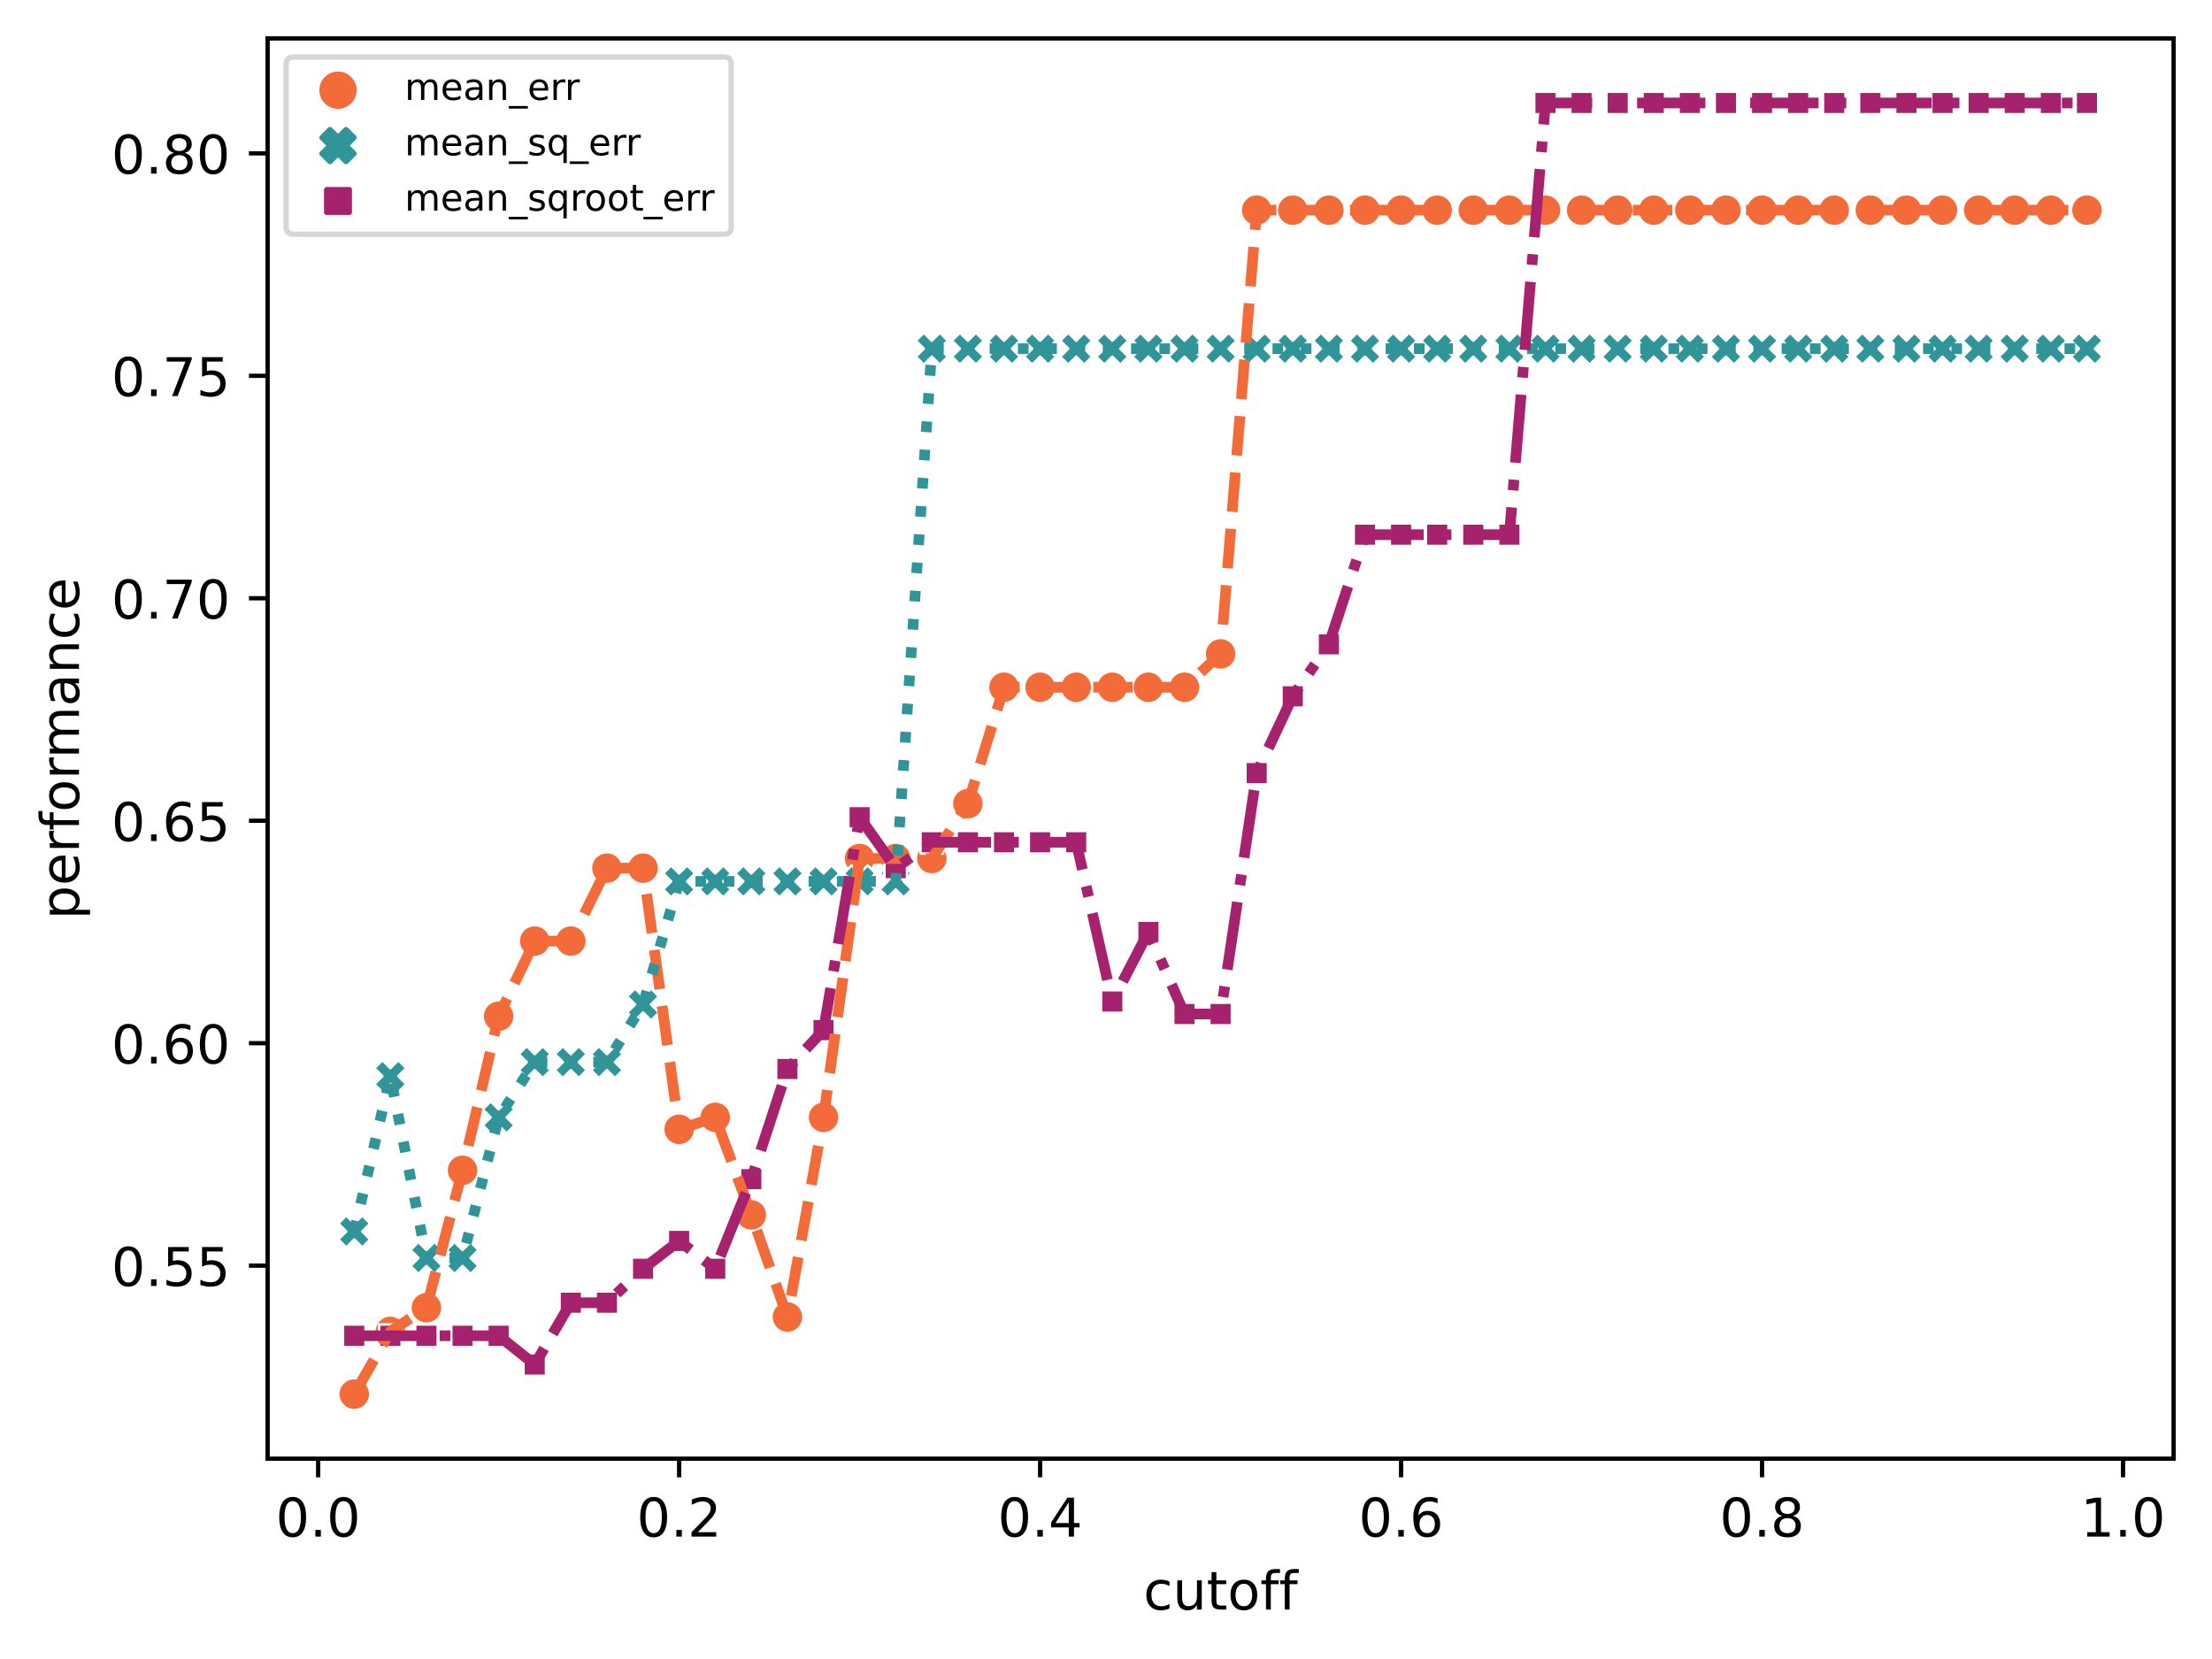 <?xml version="1.0" encoding="utf-8" standalone="no"?>
<!DOCTYPE svg PUBLIC "-//W3C//DTD SVG 1.1//EN"
  "http://www.w3.org/Graphics/SVG/1.1/DTD/svg11.dtd">
<!-- Created with matplotlib (https://matplotlib.org/) -->
<svg height="310.868pt" version="1.1" viewBox="0 0 414.464 310.868" width="414.464pt" xmlns="http://www.w3.org/2000/svg" xmlns:xlink="http://www.w3.org/1999/xlink">
 <defs>
  <style type="text/css">*{stroke-linecap:butt;stroke-linejoin:round;}</style>
 </defs>
 <g id="figure_1">
  <g id="patch_1">
   <path d="M 0 310.868 
L 414.464 310.868 
L 414.464 0 
L 0 0 
z
" style="fill:#ffffff;"/>
  </g>
  <g id="axes_1">
   <g id="patch_2">
    <path d="M 50.144 273.312 
L 407.264 273.312 
L 407.264 7.2 
L 50.144 7.2 
z
" style="fill:#ffffff;"/>
   </g>
   <g id="PathCollection_1">
    <path clip-path="url(#p30e3762ebf)" d="M 66.376 264.216 
C 67.172 264.216 67.935 263.9 68.498 263.337 
C 69.06 262.775 69.376 262.012 69.376 261.216 
C 69.376 260.42 69.06 259.657 68.498 259.095 
C 67.935 258.532 67.172 258.216 66.376 258.216 
C 65.581 258.216 64.818 258.532 64.255 259.095 
C 63.693 259.657 63.376 260.42 63.376 261.216 
C 63.376 262.012 63.693 262.775 64.255 263.337 
C 64.818 263.9 65.581 264.216 66.376 264.216 
z
" style="fill:#f26b38;stroke:#ffffff;stroke-width:0.48;"/>
    <path clip-path="url(#p30e3762ebf)" d="M 73.14 252.474 
C 73.936 252.474 74.699 252.158 75.261 251.596 
C 75.824 251.033 76.14 250.27 76.14 249.474 
C 76.14 248.679 75.824 247.916 75.261 247.353 
C 74.699 246.791 73.936 246.474 73.14 246.474 
C 72.345 246.474 71.581 246.791 71.019 247.353 
C 70.456 247.916 70.14 248.679 70.14 249.474 
C 70.14 250.27 70.456 251.033 71.019 251.596 
C 71.581 252.158 72.345 252.474 73.14 252.474 
z
" style="fill:#f26b38;stroke:#ffffff;stroke-width:0.48;"/>
    <path clip-path="url(#p30e3762ebf)" d="M 79.904 248.032 
C 80.699 248.032 81.462 247.716 82.025 247.153 
C 82.588 246.59 82.904 245.827 82.904 245.032 
C 82.904 244.236 82.588 243.473 82.025 242.91 
C 81.462 242.348 80.699 242.032 79.904 242.032 
C 79.108 242.032 78.345 242.348 77.782 242.91 
C 77.22 243.473 76.904 244.236 76.904 245.032 
C 76.904 245.827 77.22 246.59 77.782 247.153 
C 78.345 247.716 79.108 248.032 79.904 248.032 
z
" style="fill:#f26b38;stroke:#ffffff;stroke-width:0.48;"/>
    <path clip-path="url(#p30e3762ebf)" d="M 86.667 222.282 
C 87.463 222.282 88.226 221.966 88.789 221.403 
C 89.351 220.841 89.667 220.078 89.667 219.282 
C 89.667 218.486 89.351 217.723 88.789 217.161 
C 88.226 216.598 87.463 216.282 86.667 216.282 
C 85.872 216.282 85.109 216.598 84.546 217.161 
C 83.983 217.723 83.667 218.486 83.667 219.282 
C 83.667 220.078 83.983 220.841 84.546 221.403 
C 85.109 221.966 85.872 222.282 86.667 222.282 
z
" style="fill:#f26b38;stroke:#ffffff;stroke-width:0.48;"/>
    <path clip-path="url(#p30e3762ebf)" d="M 93.431 193.411 
C 94.227 193.411 94.99 193.095 95.552 192.532 
C 96.115 191.97 96.431 191.207 96.431 190.411 
C 96.431 189.615 96.115 188.852 95.552 188.29 
C 94.99 187.727 94.227 187.411 93.431 187.411 
C 92.635 187.411 91.872 187.727 91.31 188.29 
C 90.747 188.852 90.431 189.615 90.431 190.411 
C 90.431 191.207 90.747 191.97 91.31 192.532 
C 91.872 193.095 92.635 193.411 93.431 193.411 
z
" style="fill:#f26b38;stroke:#ffffff;stroke-width:0.48;"/>
    <path clip-path="url(#p30e3762ebf)" d="M 100.195 179.33 
C 100.99 179.33 101.753 179.014 102.316 178.452 
C 102.879 177.889 103.195 177.126 103.195 176.33 
C 103.195 175.535 102.879 174.772 102.316 174.209 
C 101.753 173.647 100.99 173.33 100.195 173.33 
C 99.399 173.33 98.636 173.647 98.073 174.209 
C 97.511 174.772 97.195 175.535 97.195 176.33 
C 97.195 177.126 97.511 177.889 98.073 178.452 
C 98.636 179.014 99.399 179.33 100.195 179.33 
z
" style="fill:#f26b38;stroke:#ffffff;stroke-width:0.48;"/>
    <path clip-path="url(#p30e3762ebf)" d="M 106.958 179.33 
C 107.754 179.33 108.517 179.014 109.08 178.452 
C 109.642 177.889 109.958 177.126 109.958 176.33 
C 109.958 175.535 109.642 174.772 109.08 174.209 
C 108.517 173.647 107.754 173.33 106.958 173.33 
C 106.163 173.33 105.4 173.647 104.837 174.209 
C 104.274 174.772 103.958 175.535 103.958 176.33 
C 103.958 177.126 104.274 177.889 104.837 178.452 
C 105.4 179.014 106.163 179.33 106.958 179.33 
z
" style="fill:#f26b38;stroke:#ffffff;stroke-width:0.48;"/>
    <path clip-path="url(#p30e3762ebf)" d="M 113.722 165.664 
C 114.518 165.664 115.281 165.348 115.843 164.785 
C 116.406 164.223 116.722 163.46 116.722 162.664 
C 116.722 161.868 116.406 161.105 115.843 160.543 
C 115.281 159.98 114.518 159.664 113.722 159.664 
C 112.926 159.664 112.163 159.98 111.601 160.543 
C 111.038 161.105 110.722 161.868 110.722 162.664 
C 110.722 163.46 111.038 164.223 111.601 164.785 
C 112.163 165.348 112.926 165.664 113.722 165.664 
z
" style="fill:#f26b38;stroke:#ffffff;stroke-width:0.48;"/>
    <path clip-path="url(#p30e3762ebf)" d="M 120.486 165.664 
C 121.281 165.664 122.044 165.348 122.607 164.785 
C 123.169 164.223 123.486 163.46 123.486 162.664 
C 123.486 161.868 123.169 161.105 122.607 160.543 
C 122.044 159.98 121.281 159.664 120.486 159.664 
C 119.69 159.664 118.927 159.98 118.364 160.543 
C 117.802 161.105 117.486 161.868 117.486 162.664 
C 117.486 163.46 117.802 164.223 118.364 164.785 
C 118.927 165.348 119.69 165.664 120.486 165.664 
z
" style="fill:#f26b38;stroke:#ffffff;stroke-width:0.48;"/>
    <path clip-path="url(#p30e3762ebf)" d="M 127.249 214.599 
C 128.045 214.599 128.808 214.282 129.371 213.72 
C 129.933 213.157 130.249 212.394 130.249 211.599 
C 130.249 210.803 129.933 210.04 129.371 209.477 
C 128.808 208.915 128.045 208.599 127.249 208.599 
C 126.454 208.599 125.69 208.915 125.128 209.477 
C 124.565 210.04 124.249 210.803 124.249 211.599 
C 124.249 212.394 124.565 213.157 125.128 213.72 
C 125.69 214.282 126.454 214.599 127.249 214.599 
z
" style="fill:#f26b38;stroke:#ffffff;stroke-width:0.48;"/>
    <path clip-path="url(#p30e3762ebf)" d="M 134.013 212.358 
C 134.808 212.358 135.572 212.041 136.134 211.479 
C 136.697 210.916 137.013 210.153 137.013 209.358 
C 137.013 208.562 136.697 207.799 136.134 207.236 
C 135.572 206.674 134.808 206.358 134.013 206.358 
C 133.217 206.358 132.454 206.674 131.892 207.236 
C 131.329 207.799 131.013 208.562 131.013 209.358 
C 131.013 210.153 131.329 210.916 131.892 211.479 
C 132.454 212.041 133.217 212.358 134.013 212.358 
z
" style="fill:#f26b38;stroke:#ffffff;stroke-width:0.48;"/>
    <path clip-path="url(#p30e3762ebf)" d="M 140.776 230.639 
C 141.572 230.639 142.335 230.323 142.898 229.761 
C 143.46 229.198 143.776 228.435 143.776 227.639 
C 143.776 226.844 143.46 226.081 142.898 225.518 
C 142.335 224.955 141.572 224.639 140.776 224.639 
C 139.981 224.639 139.218 224.955 138.655 225.518 
C 138.093 226.081 137.776 226.844 137.776 227.639 
C 137.776 228.435 138.093 229.198 138.655 229.761 
C 139.218 230.323 139.981 230.639 140.776 230.639 
z
" style="fill:#f26b38;stroke:#ffffff;stroke-width:0.48;"/>
    <path clip-path="url(#p30e3762ebf)" d="M 147.54 249.765 
C 148.336 249.765 149.099 249.449 149.661 248.886 
C 150.224 248.324 150.54 247.56 150.54 246.765 
C 150.54 245.969 150.224 245.206 149.661 244.644 
C 149.099 244.081 148.336 243.765 147.54 243.765 
C 146.745 243.765 145.981 244.081 145.419 244.644 
C 144.856 245.206 144.54 245.969 144.54 246.765 
C 144.54 247.56 144.856 248.324 145.419 248.886 
C 145.981 249.449 146.745 249.765 147.54 249.765 
z
" style="fill:#f26b38;stroke:#ffffff;stroke-width:0.48;"/>
    <path clip-path="url(#p30e3762ebf)" d="M 154.304 212.358 
C 155.099 212.358 155.862 212.041 156.425 211.479 
C 156.988 210.916 157.304 210.153 157.304 209.358 
C 157.304 208.562 156.988 207.799 156.425 207.236 
C 155.862 206.674 155.099 206.358 154.304 206.358 
C 153.508 206.358 152.745 206.674 152.182 207.236 
C 151.62 207.799 151.304 208.562 151.304 209.358 
C 151.304 210.153 151.62 210.916 152.182 211.479 
C 152.745 212.041 153.508 212.358 154.304 212.358 
z
" style="fill:#f26b38;stroke:#ffffff;stroke-width:0.48;"/>
    <path clip-path="url(#p30e3762ebf)" d="M 161.067 163.859 
C 161.863 163.859 162.626 163.543 163.189 162.98 
C 163.751 162.418 164.067 161.655 164.067 160.859 
C 164.067 160.063 163.751 159.3 163.189 158.738 
C 162.626 158.175 161.863 157.859 161.067 157.859 
C 160.272 157.859 159.509 158.175 158.946 158.738 
C 158.383 159.3 158.067 160.063 158.067 160.859 
C 158.067 161.655 158.383 162.418 158.946 162.98 
C 159.509 163.543 160.272 163.859 161.067 163.859 
z
" style="fill:#f26b38;stroke:#ffffff;stroke-width:0.48;"/>
    <path clip-path="url(#p30e3762ebf)" d="M 167.831 163.859 
C 168.627 163.859 169.39 163.543 169.952 162.98 
C 170.515 162.418 170.831 161.655 170.831 160.859 
C 170.831 160.063 170.515 159.3 169.952 158.738 
C 169.39 158.175 168.627 157.859 167.831 157.859 
C 167.035 157.859 166.272 158.175 165.71 158.738 
C 165.147 159.3 164.831 160.063 164.831 160.859 
C 164.831 161.655 165.147 162.418 165.71 162.98 
C 166.272 163.543 167.035 163.859 167.831 163.859 
z
" style="fill:#f26b38;stroke:#ffffff;stroke-width:0.48;"/>
    <path clip-path="url(#p30e3762ebf)" d="M 174.595 163.859 
C 175.39 163.859 176.153 163.543 176.716 162.98 
C 177.279 162.418 177.595 161.655 177.595 160.859 
C 177.595 160.063 177.279 159.3 176.716 158.738 
C 176.153 158.175 175.39 157.859 174.595 157.859 
C 173.799 157.859 173.036 158.175 172.473 158.738 
C 171.911 159.3 171.595 160.063 171.595 160.859 
C 171.595 161.655 171.911 162.418 172.473 162.98 
C 173.036 163.543 173.799 163.859 174.595 163.859 
z
" style="fill:#f26b38;stroke:#ffffff;stroke-width:0.48;"/>
    <path clip-path="url(#p30e3762ebf)" d="M 181.358 153.575 
C 182.154 153.575 182.917 153.258 183.48 152.696 
C 184.042 152.133 184.358 151.37 184.358 150.575 
C 184.358 149.779 184.042 149.016 183.48 148.453 
C 182.917 147.891 182.154 147.575 181.358 147.575 
C 180.563 147.575 179.8 147.891 179.237 148.453 
C 178.674 149.016 178.358 149.779 178.358 150.575 
C 178.358 151.37 178.674 152.133 179.237 152.696 
C 179.8 153.258 180.563 153.575 181.358 153.575 
z
" style="fill:#f26b38;stroke:#ffffff;stroke-width:0.48;"/>
    <path clip-path="url(#p30e3762ebf)" d="M 188.122 131.771 
C 188.918 131.771 189.681 131.455 190.243 130.893 
C 190.806 130.33 191.122 129.567 191.122 128.771 
C 191.122 127.976 190.806 127.213 190.243 126.65 
C 189.681 126.088 188.918 125.771 188.122 125.771 
C 187.326 125.771 186.563 126.088 186.001 126.65 
C 185.438 127.213 185.122 127.976 185.122 128.771 
C 185.122 129.567 185.438 130.33 186.001 130.893 
C 186.563 131.455 187.326 131.771 188.122 131.771 
z
" style="fill:#f26b38;stroke:#ffffff;stroke-width:0.48;"/>
    <path clip-path="url(#p30e3762ebf)" d="M 194.886 131.771 
C 195.681 131.771 196.444 131.455 197.007 130.893 
C 197.569 130.33 197.886 129.567 197.886 128.771 
C 197.886 127.976 197.569 127.213 197.007 126.65 
C 196.444 126.088 195.681 125.771 194.886 125.771 
C 194.09 125.771 193.327 126.088 192.764 126.65 
C 192.202 127.213 191.886 127.976 191.886 128.771 
C 191.886 129.567 192.202 130.33 192.764 130.893 
C 193.327 131.455 194.09 131.771 194.886 131.771 
z
" style="fill:#f26b38;stroke:#ffffff;stroke-width:0.48;"/>
    <path clip-path="url(#p30e3762ebf)" d="M 201.649 131.771 
C 202.445 131.771 203.208 131.455 203.771 130.893 
C 204.333 130.33 204.649 129.567 204.649 128.771 
C 204.649 127.976 204.333 127.213 203.771 126.65 
C 203.208 126.088 202.445 125.771 201.649 125.771 
C 200.854 125.771 200.09 126.088 199.528 126.65 
C 198.965 127.213 198.649 127.976 198.649 128.771 
C 198.649 129.567 198.965 130.33 199.528 130.893 
C 200.09 131.455 200.854 131.771 201.649 131.771 
z
" style="fill:#f26b38;stroke:#ffffff;stroke-width:0.48;"/>
    <path clip-path="url(#p30e3762ebf)" d="M 208.413 131.771 
C 209.208 131.771 209.972 131.455 210.534 130.893 
C 211.097 130.33 211.413 129.567 211.413 128.771 
C 211.413 127.976 211.097 127.213 210.534 126.65 
C 209.972 126.088 209.208 125.771 208.413 125.771 
C 207.617 125.771 206.854 126.088 206.292 126.65 
C 205.729 127.213 205.413 127.976 205.413 128.771 
C 205.413 129.567 205.729 130.33 206.292 130.893 
C 206.854 131.455 207.617 131.771 208.413 131.771 
z
" style="fill:#f26b38;stroke:#ffffff;stroke-width:0.48;"/>
    <path clip-path="url(#p30e3762ebf)" d="M 215.176 131.771 
C 215.972 131.771 216.735 131.455 217.298 130.893 
C 217.86 130.33 218.176 129.567 218.176 128.771 
C 218.176 127.976 217.86 127.213 217.298 126.65 
C 216.735 126.088 215.972 125.771 215.176 125.771 
C 214.381 125.771 213.618 126.088 213.055 126.65 
C 212.493 127.213 212.176 127.976 212.176 128.771 
C 212.176 129.567 212.493 130.33 213.055 130.893 
C 213.618 131.455 214.381 131.771 215.176 131.771 
z
" style="fill:#f26b38;stroke:#ffffff;stroke-width:0.48;"/>
    <path clip-path="url(#p30e3762ebf)" d="M 221.94 131.771 
C 222.736 131.771 223.499 131.455 224.061 130.893 
C 224.624 130.33 224.94 129.567 224.94 128.771 
C 224.94 127.976 224.624 127.213 224.061 126.65 
C 223.499 126.088 222.736 125.771 221.94 125.771 
C 221.145 125.771 220.381 126.088 219.819 126.65 
C 219.256 127.213 218.94 127.976 218.94 128.771 
C 218.94 129.567 219.256 130.33 219.819 130.893 
C 220.381 131.455 221.145 131.771 221.94 131.771 
z
" style="fill:#f26b38;stroke:#ffffff;stroke-width:0.48;"/>
    <path clip-path="url(#p30e3762ebf)" d="M 228.704 125.519 
C 229.499 125.519 230.262 125.203 230.825 124.64 
C 231.388 124.078 231.704 123.315 231.704 122.519 
C 231.704 121.723 231.388 120.96 230.825 120.398 
C 230.262 119.835 229.499 119.519 228.704 119.519 
C 227.908 119.519 227.145 119.835 226.582 120.398 
C 226.02 120.96 225.704 121.723 225.704 122.519 
C 225.704 123.315 226.02 124.078 226.582 124.64 
C 227.145 125.203 227.908 125.519 228.704 125.519 
z
" style="fill:#f26b38;stroke:#ffffff;stroke-width:0.48;"/>
    <path clip-path="url(#p30e3762ebf)" d="M 235.467 42.376 
C 236.263 42.376 237.026 42.06 237.589 41.497 
C 238.151 40.935 238.467 40.171 238.467 39.376 
C 238.467 38.58 238.151 37.817 237.589 37.255 
C 237.026 36.692 236.263 36.376 235.467 36.376 
C 234.672 36.376 233.909 36.692 233.346 37.255 
C 232.783 37.817 232.467 38.58 232.467 39.376 
C 232.467 40.171 232.783 40.935 233.346 41.497 
C 233.909 42.06 234.672 42.376 235.467 42.376 
z
" style="fill:#f26b38;stroke:#ffffff;stroke-width:0.48;"/>
    <path clip-path="url(#p30e3762ebf)" d="M 242.231 42.376 
C 243.027 42.376 243.79 42.06 244.352 41.497 
C 244.915 40.935 245.231 40.171 245.231 39.376 
C 245.231 38.58 244.915 37.817 244.352 37.255 
C 243.79 36.692 243.027 36.376 242.231 36.376 
C 241.435 36.376 240.672 36.692 240.11 37.255 
C 239.547 37.817 239.231 38.58 239.231 39.376 
C 239.231 40.171 239.547 40.935 240.11 41.497 
C 240.672 42.06 241.435 42.376 242.231 42.376 
z
" style="fill:#f26b38;stroke:#ffffff;stroke-width:0.48;"/>
    <path clip-path="url(#p30e3762ebf)" d="M 248.995 42.376 
C 249.79 42.376 250.553 42.06 251.116 41.497 
C 251.679 40.935 251.995 40.171 251.995 39.376 
C 251.995 38.58 251.679 37.817 251.116 37.255 
C 250.553 36.692 249.79 36.376 248.995 36.376 
C 248.199 36.376 247.436 36.692 246.873 37.255 
C 246.311 37.817 245.995 38.58 245.995 39.376 
C 245.995 40.171 246.311 40.935 246.873 41.497 
C 247.436 42.06 248.199 42.376 248.995 42.376 
z
" style="fill:#f26b38;stroke:#ffffff;stroke-width:0.48;"/>
    <path clip-path="url(#p30e3762ebf)" d="M 255.758 42.376 
C 256.554 42.376 257.317 42.06 257.88 41.497 
C 258.442 40.935 258.758 40.171 258.758 39.376 
C 258.758 38.58 258.442 37.817 257.88 37.255 
C 257.317 36.692 256.554 36.376 255.758 36.376 
C 254.963 36.376 254.2 36.692 253.637 37.255 
C 253.074 37.817 252.758 38.58 252.758 39.376 
C 252.758 40.171 253.074 40.935 253.637 41.497 
C 254.2 42.06 254.963 42.376 255.758 42.376 
z
" style="fill:#f26b38;stroke:#ffffff;stroke-width:0.48;"/>
    <path clip-path="url(#p30e3762ebf)" d="M 262.522 42.376 
C 263.318 42.376 264.081 42.06 264.643 41.497 
C 265.206 40.935 265.522 40.171 265.522 39.376 
C 265.522 38.58 265.206 37.817 264.643 37.255 
C 264.081 36.692 263.318 36.376 262.522 36.376 
C 261.726 36.376 260.963 36.692 260.401 37.255 
C 259.838 37.817 259.522 38.58 259.522 39.376 
C 259.522 40.171 259.838 40.935 260.401 41.497 
C 260.963 42.06 261.726 42.376 262.522 42.376 
z
" style="fill:#f26b38;stroke:#ffffff;stroke-width:0.48;"/>
    <path clip-path="url(#p30e3762ebf)" d="M 269.286 42.376 
C 270.081 42.376 270.844 42.06 271.407 41.497 
C 271.969 40.935 272.286 40.171 272.286 39.376 
C 272.286 38.58 271.969 37.817 271.407 37.255 
C 270.844 36.692 270.081 36.376 269.286 36.376 
C 268.49 36.376 267.727 36.692 267.164 37.255 
C 266.602 37.817 266.286 38.58 266.286 39.376 
C 266.286 40.171 266.602 40.935 267.164 41.497 
C 267.727 42.06 268.49 42.376 269.286 42.376 
z
" style="fill:#f26b38;stroke:#ffffff;stroke-width:0.48;"/>
    <path clip-path="url(#p30e3762ebf)" d="M 276.049 42.376 
C 276.845 42.376 277.608 42.06 278.171 41.497 
C 278.733 40.935 279.049 40.171 279.049 39.376 
C 279.049 38.58 278.733 37.817 278.171 37.255 
C 277.608 36.692 276.845 36.376 276.049 36.376 
C 275.254 36.376 274.49 36.692 273.928 37.255 
C 273.365 37.817 273.049 38.58 273.049 39.376 
C 273.049 40.171 273.365 40.935 273.928 41.497 
C 274.49 42.06 275.254 42.376 276.049 42.376 
z
" style="fill:#f26b38;stroke:#ffffff;stroke-width:0.48;"/>
    <path clip-path="url(#p30e3762ebf)" d="M 282.813 42.376 
C 283.608 42.376 284.372 42.06 284.934 41.497 
C 285.497 40.935 285.813 40.171 285.813 39.376 
C 285.813 38.58 285.497 37.817 284.934 37.255 
C 284.372 36.692 283.608 36.376 282.813 36.376 
C 282.017 36.376 281.254 36.692 280.692 37.255 
C 280.129 37.817 279.813 38.58 279.813 39.376 
C 279.813 40.171 280.129 40.935 280.692 41.497 
C 281.254 42.06 282.017 42.376 282.813 42.376 
z
" style="fill:#f26b38;stroke:#ffffff;stroke-width:0.48;"/>
    <path clip-path="url(#p30e3762ebf)" d="M 289.576 42.376 
C 290.372 42.376 291.135 42.06 291.698 41.497 
C 292.26 40.935 292.576 40.171 292.576 39.376 
C 292.576 38.58 292.26 37.817 291.698 37.255 
C 291.135 36.692 290.372 36.376 289.576 36.376 
C 288.781 36.376 288.018 36.692 287.455 37.255 
C 286.893 37.817 286.576 38.58 286.576 39.376 
C 286.576 40.171 286.893 40.935 287.455 41.497 
C 288.018 42.06 288.781 42.376 289.576 42.376 
z
" style="fill:#f26b38;stroke:#ffffff;stroke-width:0.48;"/>
    <path clip-path="url(#p30e3762ebf)" d="M 296.34 42.376 
C 297.136 42.376 297.899 42.06 298.461 41.497 
C 299.024 40.935 299.34 40.171 299.34 39.376 
C 299.34 38.58 299.024 37.817 298.461 37.255 
C 297.899 36.692 297.136 36.376 296.34 36.376 
C 295.545 36.376 294.781 36.692 294.219 37.255 
C 293.656 37.817 293.34 38.58 293.34 39.376 
C 293.34 40.171 293.656 40.935 294.219 41.497 
C 294.781 42.06 295.545 42.376 296.34 42.376 
z
" style="fill:#f26b38;stroke:#ffffff;stroke-width:0.48;"/>
    <path clip-path="url(#p30e3762ebf)" d="M 303.104 42.376 
C 303.899 42.376 304.662 42.06 305.225 41.497 
C 305.788 40.935 306.104 40.171 306.104 39.376 
C 306.104 38.58 305.788 37.817 305.225 37.255 
C 304.662 36.692 303.899 36.376 303.104 36.376 
C 302.308 36.376 301.545 36.692 300.982 37.255 
C 300.42 37.817 300.104 38.58 300.104 39.376 
C 300.104 40.171 300.42 40.935 300.982 41.497 
C 301.545 42.06 302.308 42.376 303.104 42.376 
z
" style="fill:#f26b38;stroke:#ffffff;stroke-width:0.48;"/>
    <path clip-path="url(#p30e3762ebf)" d="M 309.867 42.376 
C 310.663 42.376 311.426 42.06 311.989 41.497 
C 312.551 40.935 312.867 40.171 312.867 39.376 
C 312.867 38.58 312.551 37.817 311.989 37.255 
C 311.426 36.692 310.663 36.376 309.867 36.376 
C 309.072 36.376 308.309 36.692 307.746 37.255 
C 307.183 37.817 306.867 38.58 306.867 39.376 
C 306.867 40.171 307.183 40.935 307.746 41.497 
C 308.309 42.06 309.072 42.376 309.867 42.376 
z
" style="fill:#f26b38;stroke:#ffffff;stroke-width:0.48;"/>
    <path clip-path="url(#p30e3762ebf)" d="M 316.631 42.376 
C 317.427 42.376 318.19 42.06 318.752 41.497 
C 319.315 40.935 319.631 40.171 319.631 39.376 
C 319.631 38.58 319.315 37.817 318.752 37.255 
C 318.19 36.692 317.427 36.376 316.631 36.376 
C 315.835 36.376 315.072 36.692 314.51 37.255 
C 313.947 37.817 313.631 38.58 313.631 39.376 
C 313.631 40.171 313.947 40.935 314.51 41.497 
C 315.072 42.06 315.835 42.376 316.631 42.376 
z
" style="fill:#f26b38;stroke:#ffffff;stroke-width:0.48;"/>
    <path clip-path="url(#p30e3762ebf)" d="M 323.395 42.376 
C 324.19 42.376 324.953 42.06 325.516 41.497 
C 326.079 40.935 326.395 40.171 326.395 39.376 
C 326.395 38.58 326.079 37.817 325.516 37.255 
C 324.953 36.692 324.19 36.376 323.395 36.376 
C 322.599 36.376 321.836 36.692 321.273 37.255 
C 320.711 37.817 320.395 38.58 320.395 39.376 
C 320.395 40.171 320.711 40.935 321.273 41.497 
C 321.836 42.06 322.599 42.376 323.395 42.376 
z
" style="fill:#f26b38;stroke:#ffffff;stroke-width:0.48;"/>
    <path clip-path="url(#p30e3762ebf)" d="M 330.158 42.376 
C 330.954 42.376 331.717 42.06 332.28 41.497 
C 332.842 40.935 333.158 40.171 333.158 39.376 
C 333.158 38.58 332.842 37.817 332.28 37.255 
C 331.717 36.692 330.954 36.376 330.158 36.376 
C 329.363 36.376 328.6 36.692 328.037 37.255 
C 327.474 37.817 327.158 38.58 327.158 39.376 
C 327.158 40.171 327.474 40.935 328.037 41.497 
C 328.6 42.06 329.363 42.376 330.158 42.376 
z
" style="fill:#f26b38;stroke:#ffffff;stroke-width:0.48;"/>
    <path clip-path="url(#p30e3762ebf)" d="M 336.922 42.376 
C 337.718 42.376 338.481 42.06 339.043 41.497 
C 339.606 40.935 339.922 40.171 339.922 39.376 
C 339.922 38.58 339.606 37.817 339.043 37.255 
C 338.481 36.692 337.718 36.376 336.922 36.376 
C 336.126 36.376 335.363 36.692 334.801 37.255 
C 334.238 37.817 333.922 38.58 333.922 39.376 
C 333.922 40.171 334.238 40.935 334.801 41.497 
C 335.363 42.06 336.126 42.376 336.922 42.376 
z
" style="fill:#f26b38;stroke:#ffffff;stroke-width:0.48;"/>
    <path clip-path="url(#p30e3762ebf)" d="M 343.686 42.376 
C 344.481 42.376 345.244 42.06 345.807 41.497 
C 346.369 40.935 346.686 40.171 346.686 39.376 
C 346.686 38.58 346.369 37.817 345.807 37.255 
C 345.244 36.692 344.481 36.376 343.686 36.376 
C 342.89 36.376 342.127 36.692 341.564 37.255 
C 341.002 37.817 340.686 38.58 340.686 39.376 
C 340.686 40.171 341.002 40.935 341.564 41.497 
C 342.127 42.06 342.89 42.376 343.686 42.376 
z
" style="fill:#f26b38;stroke:#ffffff;stroke-width:0.48;"/>
    <path clip-path="url(#p30e3762ebf)" d="M 350.449 42.376 
C 351.245 42.376 352.008 42.06 352.571 41.497 
C 353.133 40.935 353.449 40.171 353.449 39.376 
C 353.449 38.58 353.133 37.817 352.571 37.255 
C 352.008 36.692 351.245 36.376 350.449 36.376 
C 349.654 36.376 348.89 36.692 348.328 37.255 
C 347.765 37.817 347.449 38.58 347.449 39.376 
C 347.449 40.171 347.765 40.935 348.328 41.497 
C 348.89 42.06 349.654 42.376 350.449 42.376 
z
" style="fill:#f26b38;stroke:#ffffff;stroke-width:0.48;"/>
    <path clip-path="url(#p30e3762ebf)" d="M 357.213 42.376 
C 358.008 42.376 358.772 42.06 359.334 41.497 
C 359.897 40.935 360.213 40.171 360.213 39.376 
C 360.213 38.58 359.897 37.817 359.334 37.255 
C 358.772 36.692 358.008 36.376 357.213 36.376 
C 356.417 36.376 355.654 36.692 355.092 37.255 
C 354.529 37.817 354.213 38.58 354.213 39.376 
C 354.213 40.171 354.529 40.935 355.092 41.497 
C 355.654 42.06 356.417 42.376 357.213 42.376 
z
" style="fill:#f26b38;stroke:#ffffff;stroke-width:0.48;"/>
    <path clip-path="url(#p30e3762ebf)" d="M 363.976 42.376 
C 364.772 42.376 365.535 42.06 366.098 41.497 
C 366.66 40.935 366.976 40.171 366.976 39.376 
C 366.976 38.58 366.66 37.817 366.098 37.255 
C 365.535 36.692 364.772 36.376 363.976 36.376 
C 363.181 36.376 362.418 36.692 361.855 37.255 
C 361.293 37.817 360.976 38.58 360.976 39.376 
C 360.976 40.171 361.293 40.935 361.855 41.497 
C 362.418 42.06 363.181 42.376 363.976 42.376 
z
" style="fill:#f26b38;stroke:#ffffff;stroke-width:0.48;"/>
    <path clip-path="url(#p30e3762ebf)" d="M 370.74 42.376 
C 371.536 42.376 372.299 42.06 372.861 41.497 
C 373.424 40.935 373.74 40.171 373.74 39.376 
C 373.74 38.58 373.424 37.817 372.861 37.255 
C 372.299 36.692 371.536 36.376 370.74 36.376 
C 369.945 36.376 369.181 36.692 368.619 37.255 
C 368.056 37.817 367.74 38.58 367.74 39.376 
C 367.74 40.171 368.056 40.935 368.619 41.497 
C 369.181 42.06 369.945 42.376 370.74 42.376 
z
" style="fill:#f26b38;stroke:#ffffff;stroke-width:0.48;"/>
    <path clip-path="url(#p30e3762ebf)" d="M 377.504 42.376 
C 378.299 42.376 379.062 42.06 379.625 41.497 
C 380.188 40.935 380.504 40.171 380.504 39.376 
C 380.504 38.58 380.188 37.817 379.625 37.255 
C 379.062 36.692 378.299 36.376 377.504 36.376 
C 376.708 36.376 375.945 36.692 375.382 37.255 
C 374.82 37.817 374.504 38.58 374.504 39.376 
C 374.504 40.171 374.82 40.935 375.382 41.497 
C 375.945 42.06 376.708 42.376 377.504 42.376 
z
" style="fill:#f26b38;stroke:#ffffff;stroke-width:0.48;"/>
    <path clip-path="url(#p30e3762ebf)" d="M 384.267 42.376 
C 385.063 42.376 385.826 42.06 386.389 41.497 
C 386.951 40.935 387.267 40.171 387.267 39.376 
C 387.267 38.58 386.951 37.817 386.389 37.255 
C 385.826 36.692 385.063 36.376 384.267 36.376 
C 383.472 36.376 382.709 36.692 382.146 37.255 
C 381.583 37.817 381.267 38.58 381.267 39.376 
C 381.267 40.171 381.583 40.935 382.146 41.497 
C 382.709 42.06 383.472 42.376 384.267 42.376 
z
" style="fill:#f26b38;stroke:#ffffff;stroke-width:0.48;"/>
    <path clip-path="url(#p30e3762ebf)" d="M 391.031 42.376 
C 391.827 42.376 392.59 42.06 393.152 41.497 
C 393.715 40.935 394.031 40.171 394.031 39.376 
C 394.031 38.58 393.715 37.817 393.152 37.255 
C 392.59 36.692 391.827 36.376 391.031 36.376 
C 390.235 36.376 389.472 36.692 388.91 37.255 
C 388.347 37.817 388.031 38.58 388.031 39.376 
C 388.031 40.171 388.347 40.935 388.91 41.497 
C 389.472 42.06 390.235 42.376 391.031 42.376 
z
" style="fill:#f26b38;stroke:#ffffff;stroke-width:0.48;"/>
    <path clip-path="url(#p30e3762ebf)" d="M 64.876 233.733 
L 66.376 232.233 
L 67.876 233.733 
L 69.376 232.233 
L 67.876 230.733 
L 69.376 229.233 
L 67.876 227.733 
L 66.376 229.233 
L 64.876 227.733 
L 63.376 229.233 
L 64.876 230.733 
L 63.376 232.233 
z
" style="fill:#2f9599;stroke:#ffffff;stroke-width:0.48;"/>
    <path clip-path="url(#p30e3762ebf)" d="M 71.64 204.639 
L 73.14 203.139 
L 74.64 204.639 
L 76.14 203.139 
L 74.64 201.639 
L 76.14 200.139 
L 74.64 198.639 
L 73.14 200.139 
L 71.64 198.639 
L 70.14 200.139 
L 71.64 201.639 
L 70.14 203.139 
z
" style="fill:#2f9599;stroke:#ffffff;stroke-width:0.48;"/>
    <path clip-path="url(#p30e3762ebf)" d="M 78.404 238.709 
L 79.904 237.209 
L 81.404 238.709 
L 82.904 237.209 
L 81.404 235.709 
L 82.904 234.209 
L 81.404 232.709 
L 79.904 234.209 
L 78.404 232.709 
L 76.904 234.209 
L 78.404 235.709 
L 76.904 237.209 
z
" style="fill:#2f9599;stroke:#ffffff;stroke-width:0.48;"/>
    <path clip-path="url(#p30e3762ebf)" d="M 85.167 238.709 
L 86.667 237.209 
L 88.167 238.709 
L 89.667 237.209 
L 88.167 235.709 
L 89.667 234.209 
L 88.167 232.709 
L 86.667 234.209 
L 85.167 232.709 
L 83.667 234.209 
L 85.167 235.709 
L 83.667 237.209 
z
" style="fill:#2f9599;stroke:#ffffff;stroke-width:0.48;"/>
    <path clip-path="url(#p30e3762ebf)" d="M 91.931 212.358 
L 93.431 210.858 
L 94.931 212.358 
L 96.431 210.858 
L 94.931 209.358 
L 96.431 207.858 
L 94.931 206.358 
L 93.431 207.858 
L 91.931 206.358 
L 90.431 207.858 
L 91.931 209.358 
L 90.431 210.858 
z
" style="fill:#2f9599;stroke:#ffffff;stroke-width:0.48;"/>
    <path clip-path="url(#p30e3762ebf)" d="M 98.695 202.011 
L 100.195 200.511 
L 101.695 202.011 
L 103.195 200.511 
L 101.695 199.011 
L 103.195 197.511 
L 101.695 196.011 
L 100.195 197.511 
L 98.695 196.011 
L 97.195 197.511 
L 98.695 199.011 
L 97.195 200.511 
z
" style="fill:#2f9599;stroke:#ffffff;stroke-width:0.48;"/>
    <path clip-path="url(#p30e3762ebf)" d="M 105.458 202.011 
L 106.958 200.511 
L 108.458 202.011 
L 109.958 200.511 
L 108.458 199.011 
L 109.958 197.511 
L 108.458 196.011 
L 106.958 197.511 
L 105.458 196.011 
L 103.958 197.511 
L 105.458 199.011 
L 103.958 200.511 
z
" style="fill:#2f9599;stroke:#ffffff;stroke-width:0.48;"/>
    <path clip-path="url(#p30e3762ebf)" d="M 112.222 202.011 
L 113.722 200.511 
L 115.222 202.011 
L 116.722 200.511 
L 115.222 199.011 
L 116.722 197.511 
L 115.222 196.011 
L 113.722 197.511 
L 112.222 196.011 
L 110.722 197.511 
L 112.222 199.011 
L 110.722 200.511 
z
" style="fill:#2f9599;stroke:#ffffff;stroke-width:0.48;"/>
    <path clip-path="url(#p30e3762ebf)" d="M 118.986 191.214 
L 120.486 189.714 
L 121.986 191.214 
L 123.486 189.714 
L 121.986 188.214 
L 123.486 186.714 
L 121.986 185.214 
L 120.486 186.714 
L 118.986 185.214 
L 117.486 186.714 
L 118.986 188.214 
L 117.486 189.714 
z
" style="fill:#2f9599;stroke:#ffffff;stroke-width:0.48;"/>
    <path clip-path="url(#p30e3762ebf)" d="M 125.749 168.149 
L 127.249 166.649 
L 128.749 168.149 
L 130.249 166.649 
L 128.749 165.149 
L 130.249 163.649 
L 128.749 162.149 
L 127.249 163.649 
L 125.749 162.149 
L 124.249 163.649 
L 125.749 165.149 
L 124.249 166.649 
z
" style="fill:#2f9599;stroke:#ffffff;stroke-width:0.48;"/>
    <path clip-path="url(#p30e3762ebf)" d="M 132.513 168.149 
L 134.013 166.649 
L 135.513 168.149 
L 137.013 166.649 
L 135.513 165.149 
L 137.013 163.649 
L 135.513 162.149 
L 134.013 163.649 
L 132.513 162.149 
L 131.013 163.649 
L 132.513 165.149 
L 131.013 166.649 
z
" style="fill:#2f9599;stroke:#ffffff;stroke-width:0.48;"/>
    <path clip-path="url(#p30e3762ebf)" d="M 139.276 168.149 
L 140.776 166.649 
L 142.276 168.149 
L 143.776 166.649 
L 142.276 165.149 
L 143.776 163.649 
L 142.276 162.149 
L 140.776 163.649 
L 139.276 162.149 
L 137.776 163.649 
L 139.276 165.149 
L 137.776 166.649 
z
" style="fill:#2f9599;stroke:#ffffff;stroke-width:0.48;"/>
    <path clip-path="url(#p30e3762ebf)" d="M 146.04 168.149 
L 147.54 166.649 
L 149.04 168.149 
L 150.54 166.649 
L 149.04 165.149 
L 150.54 163.649 
L 149.04 162.149 
L 147.54 163.649 
L 146.04 162.149 
L 144.54 163.649 
L 146.04 165.149 
L 144.54 166.649 
z
" style="fill:#2f9599;stroke:#ffffff;stroke-width:0.48;"/>
    <path clip-path="url(#p30e3762ebf)" d="M 152.804 168.149 
L 154.304 166.649 
L 155.804 168.149 
L 157.304 166.649 
L 155.804 165.149 
L 157.304 163.649 
L 155.804 162.149 
L 154.304 163.649 
L 152.804 162.149 
L 151.304 163.649 
L 152.804 165.149 
L 151.304 166.649 
z
" style="fill:#2f9599;stroke:#ffffff;stroke-width:0.48;"/>
    <path clip-path="url(#p30e3762ebf)" d="M 159.567 168.149 
L 161.067 166.649 
L 162.567 168.149 
L 164.067 166.649 
L 162.567 165.149 
L 164.067 163.649 
L 162.567 162.149 
L 161.067 163.649 
L 159.567 162.149 
L 158.067 163.649 
L 159.567 165.149 
L 158.067 166.649 
z
" style="fill:#2f9599;stroke:#ffffff;stroke-width:0.48;"/>
    <path clip-path="url(#p30e3762ebf)" d="M 166.331 168.149 
L 167.831 166.649 
L 169.331 168.149 
L 170.831 166.649 
L 169.331 165.149 
L 170.831 163.649 
L 169.331 162.149 
L 167.831 163.649 
L 166.331 162.149 
L 164.831 163.649 
L 166.331 165.149 
L 164.831 166.649 
z
" style="fill:#2f9599;stroke:#ffffff;stroke-width:0.48;"/>
    <path clip-path="url(#p30e3762ebf)" d="M 173.095 68.333 
L 174.595 66.833 
L 176.095 68.333 
L 177.595 66.833 
L 176.095 65.333 
L 177.595 63.833 
L 176.095 62.333 
L 174.595 63.833 
L 173.095 62.333 
L 171.595 63.833 
L 173.095 65.333 
L 171.595 66.833 
z
" style="fill:#2f9599;stroke:#ffffff;stroke-width:0.48;"/>
    <path clip-path="url(#p30e3762ebf)" d="M 179.858 68.333 
L 181.358 66.833 
L 182.858 68.333 
L 184.358 66.833 
L 182.858 65.333 
L 184.358 63.833 
L 182.858 62.333 
L 181.358 63.833 
L 179.858 62.333 
L 178.358 63.833 
L 179.858 65.333 
L 178.358 66.833 
z
" style="fill:#2f9599;stroke:#ffffff;stroke-width:0.48;"/>
    <path clip-path="url(#p30e3762ebf)" d="M 186.622 68.333 
L 188.122 66.833 
L 189.622 68.333 
L 191.122 66.833 
L 189.622 65.333 
L 191.122 63.833 
L 189.622 62.333 
L 188.122 63.833 
L 186.622 62.333 
L 185.122 63.833 
L 186.622 65.333 
L 185.122 66.833 
z
" style="fill:#2f9599;stroke:#ffffff;stroke-width:0.48;"/>
    <path clip-path="url(#p30e3762ebf)" d="M 193.386 68.333 
L 194.886 66.833 
L 196.386 68.333 
L 197.886 66.833 
L 196.386 65.333 
L 197.886 63.833 
L 196.386 62.333 
L 194.886 63.833 
L 193.386 62.333 
L 191.886 63.833 
L 193.386 65.333 
L 191.886 66.833 
z
" style="fill:#2f9599;stroke:#ffffff;stroke-width:0.48;"/>
    <path clip-path="url(#p30e3762ebf)" d="M 200.149 68.333 
L 201.649 66.833 
L 203.149 68.333 
L 204.649 66.833 
L 203.149 65.333 
L 204.649 63.833 
L 203.149 62.333 
L 201.649 63.833 
L 200.149 62.333 
L 198.649 63.833 
L 200.149 65.333 
L 198.649 66.833 
z
" style="fill:#2f9599;stroke:#ffffff;stroke-width:0.48;"/>
    <path clip-path="url(#p30e3762ebf)" d="M 206.913 68.333 
L 208.413 66.833 
L 209.913 68.333 
L 211.413 66.833 
L 209.913 65.333 
L 211.413 63.833 
L 209.913 62.333 
L 208.413 63.833 
L 206.913 62.333 
L 205.413 63.833 
L 206.913 65.333 
L 205.413 66.833 
z
" style="fill:#2f9599;stroke:#ffffff;stroke-width:0.48;"/>
    <path clip-path="url(#p30e3762ebf)" d="M 213.676 68.333 
L 215.176 66.833 
L 216.676 68.333 
L 218.176 66.833 
L 216.676 65.333 
L 218.176 63.833 
L 216.676 62.333 
L 215.176 63.833 
L 213.676 62.333 
L 212.176 63.833 
L 213.676 65.333 
L 212.176 66.833 
z
" style="fill:#2f9599;stroke:#ffffff;stroke-width:0.48;"/>
    <path clip-path="url(#p30e3762ebf)" d="M 220.44 68.333 
L 221.94 66.833 
L 223.44 68.333 
L 224.94 66.833 
L 223.44 65.333 
L 224.94 63.833 
L 223.44 62.333 
L 221.94 63.833 
L 220.44 62.333 
L 218.94 63.833 
L 220.44 65.333 
L 218.94 66.833 
z
" style="fill:#2f9599;stroke:#ffffff;stroke-width:0.48;"/>
    <path clip-path="url(#p30e3762ebf)" d="M 227.204 68.333 
L 228.704 66.833 
L 230.204 68.333 
L 231.704 66.833 
L 230.204 65.333 
L 231.704 63.833 
L 230.204 62.333 
L 228.704 63.833 
L 227.204 62.333 
L 225.704 63.833 
L 227.204 65.333 
L 225.704 66.833 
z
" style="fill:#2f9599;stroke:#ffffff;stroke-width:0.48;"/>
    <path clip-path="url(#p30e3762ebf)" d="M 233.967 68.333 
L 235.467 66.833 
L 236.967 68.333 
L 238.467 66.833 
L 236.967 65.333 
L 238.467 63.833 
L 236.967 62.333 
L 235.467 63.833 
L 233.967 62.333 
L 232.467 63.833 
L 233.967 65.333 
L 232.467 66.833 
z
" style="fill:#2f9599;stroke:#ffffff;stroke-width:0.48;"/>
    <path clip-path="url(#p30e3762ebf)" d="M 240.731 68.333 
L 242.231 66.833 
L 243.731 68.333 
L 245.231 66.833 
L 243.731 65.333 
L 245.231 63.833 
L 243.731 62.333 
L 242.231 63.833 
L 240.731 62.333 
L 239.231 63.833 
L 240.731 65.333 
L 239.231 66.833 
z
" style="fill:#2f9599;stroke:#ffffff;stroke-width:0.48;"/>
    <path clip-path="url(#p30e3762ebf)" d="M 247.495 68.333 
L 248.995 66.833 
L 250.495 68.333 
L 251.995 66.833 
L 250.495 65.333 
L 251.995 63.833 
L 250.495 62.333 
L 248.995 63.833 
L 247.495 62.333 
L 245.995 63.833 
L 247.495 65.333 
L 245.995 66.833 
z
" style="fill:#2f9599;stroke:#ffffff;stroke-width:0.48;"/>
    <path clip-path="url(#p30e3762ebf)" d="M 254.258 68.333 
L 255.758 66.833 
L 257.258 68.333 
L 258.758 66.833 
L 257.258 65.333 
L 258.758 63.833 
L 257.258 62.333 
L 255.758 63.833 
L 254.258 62.333 
L 252.758 63.833 
L 254.258 65.333 
L 252.758 66.833 
z
" style="fill:#2f9599;stroke:#ffffff;stroke-width:0.48;"/>
    <path clip-path="url(#p30e3762ebf)" d="M 261.022 68.333 
L 262.522 66.833 
L 264.022 68.333 
L 265.522 66.833 
L 264.022 65.333 
L 265.522 63.833 
L 264.022 62.333 
L 262.522 63.833 
L 261.022 62.333 
L 259.522 63.833 
L 261.022 65.333 
L 259.522 66.833 
z
" style="fill:#2f9599;stroke:#ffffff;stroke-width:0.48;"/>
    <path clip-path="url(#p30e3762ebf)" d="M 267.786 68.333 
L 269.286 66.833 
L 270.786 68.333 
L 272.286 66.833 
L 270.786 65.333 
L 272.286 63.833 
L 270.786 62.333 
L 269.286 63.833 
L 267.786 62.333 
L 266.286 63.833 
L 267.786 65.333 
L 266.286 66.833 
z
" style="fill:#2f9599;stroke:#ffffff;stroke-width:0.48;"/>
    <path clip-path="url(#p30e3762ebf)" d="M 274.549 68.333 
L 276.049 66.833 
L 277.549 68.333 
L 279.049 66.833 
L 277.549 65.333 
L 279.049 63.833 
L 277.549 62.333 
L 276.049 63.833 
L 274.549 62.333 
L 273.049 63.833 
L 274.549 65.333 
L 273.049 66.833 
z
" style="fill:#2f9599;stroke:#ffffff;stroke-width:0.48;"/>
    <path clip-path="url(#p30e3762ebf)" d="M 281.313 68.333 
L 282.813 66.833 
L 284.313 68.333 
L 285.813 66.833 
L 284.313 65.333 
L 285.813 63.833 
L 284.313 62.333 
L 282.813 63.833 
L 281.313 62.333 
L 279.813 63.833 
L 281.313 65.333 
L 279.813 66.833 
z
" style="fill:#2f9599;stroke:#ffffff;stroke-width:0.48;"/>
    <path clip-path="url(#p30e3762ebf)" d="M 288.076 68.333 
L 289.576 66.833 
L 291.076 68.333 
L 292.576 66.833 
L 291.076 65.333 
L 292.576 63.833 
L 291.076 62.333 
L 289.576 63.833 
L 288.076 62.333 
L 286.576 63.833 
L 288.076 65.333 
L 286.576 66.833 
z
" style="fill:#2f9599;stroke:#ffffff;stroke-width:0.48;"/>
    <path clip-path="url(#p30e3762ebf)" d="M 294.84 68.333 
L 296.34 66.833 
L 297.84 68.333 
L 299.34 66.833 
L 297.84 65.333 
L 299.34 63.833 
L 297.84 62.333 
L 296.34 63.833 
L 294.84 62.333 
L 293.34 63.833 
L 294.84 65.333 
L 293.34 66.833 
z
" style="fill:#2f9599;stroke:#ffffff;stroke-width:0.48;"/>
    <path clip-path="url(#p30e3762ebf)" d="M 301.604 68.333 
L 303.104 66.833 
L 304.604 68.333 
L 306.104 66.833 
L 304.604 65.333 
L 306.104 63.833 
L 304.604 62.333 
L 303.104 63.833 
L 301.604 62.333 
L 300.104 63.833 
L 301.604 65.333 
L 300.104 66.833 
z
" style="fill:#2f9599;stroke:#ffffff;stroke-width:0.48;"/>
    <path clip-path="url(#p30e3762ebf)" d="M 308.367 68.333 
L 309.867 66.833 
L 311.367 68.333 
L 312.867 66.833 
L 311.367 65.333 
L 312.867 63.833 
L 311.367 62.333 
L 309.867 63.833 
L 308.367 62.333 
L 306.867 63.833 
L 308.367 65.333 
L 306.867 66.833 
z
" style="fill:#2f9599;stroke:#ffffff;stroke-width:0.48;"/>
    <path clip-path="url(#p30e3762ebf)" d="M 315.131 68.333 
L 316.631 66.833 
L 318.131 68.333 
L 319.631 66.833 
L 318.131 65.333 
L 319.631 63.833 
L 318.131 62.333 
L 316.631 63.833 
L 315.131 62.333 
L 313.631 63.833 
L 315.131 65.333 
L 313.631 66.833 
z
" style="fill:#2f9599;stroke:#ffffff;stroke-width:0.48;"/>
    <path clip-path="url(#p30e3762ebf)" d="M 321.895 68.333 
L 323.395 66.833 
L 324.895 68.333 
L 326.395 66.833 
L 324.895 65.333 
L 326.395 63.833 
L 324.895 62.333 
L 323.395 63.833 
L 321.895 62.333 
L 320.395 63.833 
L 321.895 65.333 
L 320.395 66.833 
z
" style="fill:#2f9599;stroke:#ffffff;stroke-width:0.48;"/>
    <path clip-path="url(#p30e3762ebf)" d="M 328.658 68.333 
L 330.158 66.833 
L 331.658 68.333 
L 333.158 66.833 
L 331.658 65.333 
L 333.158 63.833 
L 331.658 62.333 
L 330.158 63.833 
L 328.658 62.333 
L 327.158 63.833 
L 328.658 65.333 
L 327.158 66.833 
z
" style="fill:#2f9599;stroke:#ffffff;stroke-width:0.48;"/>
    <path clip-path="url(#p30e3762ebf)" d="M 335.422 68.333 
L 336.922 66.833 
L 338.422 68.333 
L 339.922 66.833 
L 338.422 65.333 
L 339.922 63.833 
L 338.422 62.333 
L 336.922 63.833 
L 335.422 62.333 
L 333.922 63.833 
L 335.422 65.333 
L 333.922 66.833 
z
" style="fill:#2f9599;stroke:#ffffff;stroke-width:0.48;"/>
    <path clip-path="url(#p30e3762ebf)" d="M 342.186 68.333 
L 343.686 66.833 
L 345.186 68.333 
L 346.686 66.833 
L 345.186 65.333 
L 346.686 63.833 
L 345.186 62.333 
L 343.686 63.833 
L 342.186 62.333 
L 340.686 63.833 
L 342.186 65.333 
L 340.686 66.833 
z
" style="fill:#2f9599;stroke:#ffffff;stroke-width:0.48;"/>
    <path clip-path="url(#p30e3762ebf)" d="M 348.949 68.333 
L 350.449 66.833 
L 351.949 68.333 
L 353.449 66.833 
L 351.949 65.333 
L 353.449 63.833 
L 351.949 62.333 
L 350.449 63.833 
L 348.949 62.333 
L 347.449 63.833 
L 348.949 65.333 
L 347.449 66.833 
z
" style="fill:#2f9599;stroke:#ffffff;stroke-width:0.48;"/>
    <path clip-path="url(#p30e3762ebf)" d="M 355.713 68.333 
L 357.213 66.833 
L 358.713 68.333 
L 360.213 66.833 
L 358.713 65.333 
L 360.213 63.833 
L 358.713 62.333 
L 357.213 63.833 
L 355.713 62.333 
L 354.213 63.833 
L 355.713 65.333 
L 354.213 66.833 
z
" style="fill:#2f9599;stroke:#ffffff;stroke-width:0.48;"/>
    <path clip-path="url(#p30e3762ebf)" d="M 362.476 68.333 
L 363.976 66.833 
L 365.476 68.333 
L 366.976 66.833 
L 365.476 65.333 
L 366.976 63.833 
L 365.476 62.333 
L 363.976 63.833 
L 362.476 62.333 
L 360.976 63.833 
L 362.476 65.333 
L 360.976 66.833 
z
" style="fill:#2f9599;stroke:#ffffff;stroke-width:0.48;"/>
    <path clip-path="url(#p30e3762ebf)" d="M 369.24 68.333 
L 370.74 66.833 
L 372.24 68.333 
L 373.74 66.833 
L 372.24 65.333 
L 373.74 63.833 
L 372.24 62.333 
L 370.74 63.833 
L 369.24 62.333 
L 367.74 63.833 
L 369.24 65.333 
L 367.74 66.833 
z
" style="fill:#2f9599;stroke:#ffffff;stroke-width:0.48;"/>
    <path clip-path="url(#p30e3762ebf)" d="M 376.004 68.333 
L 377.504 66.833 
L 379.004 68.333 
L 380.504 66.833 
L 379.004 65.333 
L 380.504 63.833 
L 379.004 62.333 
L 377.504 63.833 
L 376.004 62.333 
L 374.504 63.833 
L 376.004 65.333 
L 374.504 66.833 
z
" style="fill:#2f9599;stroke:#ffffff;stroke-width:0.48;"/>
    <path clip-path="url(#p30e3762ebf)" d="M 382.767 68.333 
L 384.267 66.833 
L 385.767 68.333 
L 387.267 66.833 
L 385.767 65.333 
L 387.267 63.833 
L 385.767 62.333 
L 384.267 63.833 
L 382.767 62.333 
L 381.267 63.833 
L 382.767 65.333 
L 381.267 66.833 
z
" style="fill:#2f9599;stroke:#ffffff;stroke-width:0.48;"/>
    <path clip-path="url(#p30e3762ebf)" d="M 389.531 68.333 
L 391.031 66.833 
L 392.531 68.333 
L 394.031 66.833 
L 392.531 65.333 
L 394.031 63.833 
L 392.531 62.333 
L 391.031 63.833 
L 389.531 62.333 
L 388.031 63.833 
L 389.531 65.333 
L 388.031 66.833 
z
" style="fill:#2f9599;stroke:#ffffff;stroke-width:0.48;"/>
    <path clip-path="url(#p30e3762ebf)" d="M 64.255 248.157 
L 64.255 252.4 
L 68.498 252.4 
L 68.498 248.157 
z
" style="fill:#a7226e;stroke:#ffffff;stroke-width:0.48;"/>
    <path clip-path="url(#p30e3762ebf)" d="M 71.019 248.157 
L 71.019 252.4 
L 75.261 252.4 
L 75.261 248.157 
z
" style="fill:#a7226e;stroke:#ffffff;stroke-width:0.48;"/>
    <path clip-path="url(#p30e3762ebf)" d="M 77.782 248.157 
L 77.782 252.4 
L 82.025 252.4 
L 82.025 248.157 
z
" style="fill:#a7226e;stroke:#ffffff;stroke-width:0.48;"/>
    <path clip-path="url(#p30e3762ebf)" d="M 84.546 248.157 
L 84.546 252.4 
L 88.789 252.4 
L 88.789 248.157 
z
" style="fill:#a7226e;stroke:#ffffff;stroke-width:0.48;"/>
    <path clip-path="url(#p30e3762ebf)" d="M 91.31 248.157 
L 91.31 252.4 
L 95.552 252.4 
L 95.552 248.157 
z
" style="fill:#a7226e;stroke:#ffffff;stroke-width:0.48;"/>
    <path clip-path="url(#p30e3762ebf)" d="M 98.073 253.55 
L 98.073 257.793 
L 102.316 257.793 
L 102.316 253.55 
z
" style="fill:#a7226e;stroke:#ffffff;stroke-width:0.48;"/>
    <path clip-path="url(#p30e3762ebf)" d="M 104.837 241.972 
L 104.837 246.214 
L 109.08 246.214 
L 109.08 241.972 
z
" style="fill:#a7226e;stroke:#ffffff;stroke-width:0.48;"/>
    <path clip-path="url(#p30e3762ebf)" d="M 111.601 241.972 
L 111.601 246.214 
L 115.843 246.214 
L 115.843 241.972 
z
" style="fill:#a7226e;stroke:#ffffff;stroke-width:0.48;"/>
    <path clip-path="url(#p30e3762ebf)" d="M 118.364 235.612 
L 118.364 239.854 
L 122.607 239.854 
L 122.607 235.612 
z
" style="fill:#a7226e;stroke:#ffffff;stroke-width:0.48;"/>
    <path clip-path="url(#p30e3762ebf)" d="M 125.128 230.393 
L 125.128 234.636 
L 129.371 234.636 
L 129.371 230.393 
z
" style="fill:#a7226e;stroke:#ffffff;stroke-width:0.48;"/>
    <path clip-path="url(#p30e3762ebf)" d="M 131.892 235.612 
L 131.892 239.854 
L 136.134 239.854 
L 136.134 235.612 
z
" style="fill:#a7226e;stroke:#ffffff;stroke-width:0.48;"/>
    <path clip-path="url(#p30e3762ebf)" d="M 138.655 218.815 
L 138.655 223.057 
L 142.898 223.057 
L 142.898 218.815 
z
" style="fill:#a7226e;stroke:#ffffff;stroke-width:0.48;"/>
    <path clip-path="url(#p30e3762ebf)" d="M 145.419 198.175 
L 145.419 202.417 
L 149.661 202.417 
L 149.661 198.175 
z
" style="fill:#a7226e;stroke:#ffffff;stroke-width:0.48;"/>
    <path clip-path="url(#p30e3762ebf)" d="M 152.182 190.89 
L 152.182 195.133 
L 156.425 195.133 
L 156.425 190.89 
z
" style="fill:#a7226e;stroke:#ffffff;stroke-width:0.48;"/>
    <path clip-path="url(#p30e3762ebf)" d="M 158.946 150.998 
L 158.946 155.241 
L 163.189 155.241 
L 163.189 150.998 
z
" style="fill:#a7226e;stroke:#ffffff;stroke-width:0.48;"/>
    <path clip-path="url(#p30e3762ebf)" d="M 165.71 160.543 
L 165.71 164.785 
L 169.952 164.785 
L 169.952 160.543 
z
" style="fill:#a7226e;stroke:#ffffff;stroke-width:0.48;"/>
    <path clip-path="url(#p30e3762ebf)" d="M 172.473 155.693 
L 172.473 159.936 
L 176.716 159.936 
L 176.716 155.693 
z
" style="fill:#a7226e;stroke:#ffffff;stroke-width:0.48;"/>
    <path clip-path="url(#p30e3762ebf)" d="M 179.237 155.693 
L 179.237 159.936 
L 183.48 159.936 
L 183.48 155.693 
z
" style="fill:#a7226e;stroke:#ffffff;stroke-width:0.48;"/>
    <path clip-path="url(#p30e3762ebf)" d="M 186.001 155.693 
L 186.001 159.936 
L 190.243 159.936 
L 190.243 155.693 
z
" style="fill:#a7226e;stroke:#ffffff;stroke-width:0.48;"/>
    <path clip-path="url(#p30e3762ebf)" d="M 192.764 155.693 
L 192.764 159.936 
L 197.007 159.936 
L 197.007 155.693 
z
" style="fill:#a7226e;stroke:#ffffff;stroke-width:0.48;"/>
    <path clip-path="url(#p30e3762ebf)" d="M 199.528 155.693 
L 199.528 159.936 
L 203.771 159.936 
L 203.771 155.693 
z
" style="fill:#a7226e;stroke:#ffffff;stroke-width:0.48;"/>
    <path clip-path="url(#p30e3762ebf)" d="M 206.292 185.527 
L 206.292 189.769 
L 210.534 189.769 
L 210.534 185.527 
z
" style="fill:#a7226e;stroke:#ffffff;stroke-width:0.48;"/>
    <path clip-path="url(#p30e3762ebf)" d="M 213.055 172.501 
L 213.055 176.743 
L 217.298 176.743 
L 217.298 172.501 
z
" style="fill:#a7226e;stroke:#ffffff;stroke-width:0.48;"/>
    <path clip-path="url(#p30e3762ebf)" d="M 219.819 187.876 
L 219.819 192.118 
L 224.061 192.118 
L 224.061 187.876 
z
" style="fill:#a7226e;stroke:#ffffff;stroke-width:0.48;"/>
    <path clip-path="url(#p30e3762ebf)" d="M 226.582 187.876 
L 226.582 192.118 
L 230.825 192.118 
L 230.825 187.876 
z
" style="fill:#a7226e;stroke:#ffffff;stroke-width:0.48;"/>
    <path clip-path="url(#p30e3762ebf)" d="M 233.346 142.728 
L 233.346 146.97 
L 237.589 146.97 
L 237.589 142.728 
z
" style="fill:#a7226e;stroke:#ffffff;stroke-width:0.48;"/>
    <path clip-path="url(#p30e3762ebf)" d="M 240.11 128.346 
L 240.11 132.588 
L 244.352 132.588 
L 244.352 128.346 
z
" style="fill:#a7226e;stroke:#ffffff;stroke-width:0.48;"/>
    <path clip-path="url(#p30e3762ebf)" d="M 246.873 118.601 
L 246.873 122.844 
L 251.116 122.844 
L 251.116 118.601 
z
" style="fill:#a7226e;stroke:#ffffff;stroke-width:0.48;"/>
    <path clip-path="url(#p30e3762ebf)" d="M 253.637 98.068 
L 253.637 102.311 
L 257.88 102.311 
L 257.88 98.068 
z
" style="fill:#a7226e;stroke:#ffffff;stroke-width:0.48;"/>
    <path clip-path="url(#p30e3762ebf)" d="M 260.401 98.068 
L 260.401 102.311 
L 264.643 102.311 
L 264.643 98.068 
z
" style="fill:#a7226e;stroke:#ffffff;stroke-width:0.48;"/>
    <path clip-path="url(#p30e3762ebf)" d="M 267.164 98.068 
L 267.164 102.311 
L 271.407 102.311 
L 271.407 98.068 
z
" style="fill:#a7226e;stroke:#ffffff;stroke-width:0.48;"/>
    <path clip-path="url(#p30e3762ebf)" d="M 273.928 98.068 
L 273.928 102.311 
L 278.171 102.311 
L 278.171 98.068 
z
" style="fill:#a7226e;stroke:#ffffff;stroke-width:0.48;"/>
    <path clip-path="url(#p30e3762ebf)" d="M 280.692 98.068 
L 280.692 102.311 
L 284.934 102.311 
L 284.934 98.068 
z
" style="fill:#a7226e;stroke:#ffffff;stroke-width:0.48;"/>
    <path clip-path="url(#p30e3762ebf)" d="M 287.455 17.175 
L 287.455 21.417 
L 291.698 21.417 
L 291.698 17.175 
z
" style="fill:#a7226e;stroke:#ffffff;stroke-width:0.48;"/>
    <path clip-path="url(#p30e3762ebf)" d="M 294.219 17.175 
L 294.219 21.417 
L 298.461 21.417 
L 298.461 17.175 
z
" style="fill:#a7226e;stroke:#ffffff;stroke-width:0.48;"/>
    <path clip-path="url(#p30e3762ebf)" d="M 300.982 17.175 
L 300.982 21.417 
L 305.225 21.417 
L 305.225 17.175 
z
" style="fill:#a7226e;stroke:#ffffff;stroke-width:0.48;"/>
    <path clip-path="url(#p30e3762ebf)" d="M 307.746 17.175 
L 307.746 21.417 
L 311.989 21.417 
L 311.989 17.175 
z
" style="fill:#a7226e;stroke:#ffffff;stroke-width:0.48;"/>
    <path clip-path="url(#p30e3762ebf)" d="M 314.51 17.175 
L 314.51 21.417 
L 318.752 21.417 
L 318.752 17.175 
z
" style="fill:#a7226e;stroke:#ffffff;stroke-width:0.48;"/>
    <path clip-path="url(#p30e3762ebf)" d="M 321.273 17.175 
L 321.273 21.417 
L 325.516 21.417 
L 325.516 17.175 
z
" style="fill:#a7226e;stroke:#ffffff;stroke-width:0.48;"/>
    <path clip-path="url(#p30e3762ebf)" d="M 328.037 17.175 
L 328.037 21.417 
L 332.28 21.417 
L 332.28 17.175 
z
" style="fill:#a7226e;stroke:#ffffff;stroke-width:0.48;"/>
    <path clip-path="url(#p30e3762ebf)" d="M 334.801 17.175 
L 334.801 21.417 
L 339.043 21.417 
L 339.043 17.175 
z
" style="fill:#a7226e;stroke:#ffffff;stroke-width:0.48;"/>
    <path clip-path="url(#p30e3762ebf)" d="M 341.564 17.175 
L 341.564 21.417 
L 345.807 21.417 
L 345.807 17.175 
z
" style="fill:#a7226e;stroke:#ffffff;stroke-width:0.48;"/>
    <path clip-path="url(#p30e3762ebf)" d="M 348.328 17.175 
L 348.328 21.417 
L 352.571 21.417 
L 352.571 17.175 
z
" style="fill:#a7226e;stroke:#ffffff;stroke-width:0.48;"/>
    <path clip-path="url(#p30e3762ebf)" d="M 355.092 17.175 
L 355.092 21.417 
L 359.334 21.417 
L 359.334 17.175 
z
" style="fill:#a7226e;stroke:#ffffff;stroke-width:0.48;"/>
    <path clip-path="url(#p30e3762ebf)" d="M 361.855 17.175 
L 361.855 21.417 
L 366.098 21.417 
L 366.098 17.175 
z
" style="fill:#a7226e;stroke:#ffffff;stroke-width:0.48;"/>
    <path clip-path="url(#p30e3762ebf)" d="M 368.619 17.175 
L 368.619 21.417 
L 372.861 21.417 
L 372.861 17.175 
z
" style="fill:#a7226e;stroke:#ffffff;stroke-width:0.48;"/>
    <path clip-path="url(#p30e3762ebf)" d="M 375.382 17.175 
L 375.382 21.417 
L 379.625 21.417 
L 379.625 17.175 
z
" style="fill:#a7226e;stroke:#ffffff;stroke-width:0.48;"/>
    <path clip-path="url(#p30e3762ebf)" d="M 382.146 17.175 
L 382.146 21.417 
L 386.389 21.417 
L 386.389 17.175 
z
" style="fill:#a7226e;stroke:#ffffff;stroke-width:0.48;"/>
    <path clip-path="url(#p30e3762ebf)" d="M 388.91 17.175 
L 388.91 21.417 
L 393.152 21.417 
L 393.152 17.175 
z
" style="fill:#a7226e;stroke:#ffffff;stroke-width:0.48;"/>
   </g>
   <g id="PathCollection_2"/>
   <g id="PathCollection_3"/>
   <g id="PathCollection_4"/>
   <g id="matplotlib.axis_1">
    <g id="xtick_1">
     <g id="line2d_1">
      <defs>
       <path d="M 0 0 
L 0 3.5 
" id="m82ffe1b8ba" style="stroke:#000000;stroke-width:0.8;"/>
      </defs>
      <g>
       <use style="stroke:#000000;stroke-width:0.8;" x="59.613" xlink:href="#m82ffe1b8ba" y="273.312"/>
      </g>
     </g>
     <g id="text_1">
      <!-- 0.0 -->
      <g transform="translate(51.661 287.91)scale(0.1 -0.1)">
       <defs>
        <path d="M 31.781 66.406 
Q 24.172 66.406 20.328 58.906 
Q 16.5 51.422 16.5 36.375 
Q 16.5 21.391 20.328 13.891 
Q 24.172 6.391 31.781 6.391 
Q 39.453 6.391 43.281 13.891 
Q 47.125 21.391 47.125 36.375 
Q 47.125 51.422 43.281 58.906 
Q 39.453 66.406 31.781 66.406 
z
M 31.781 74.219 
Q 44.047 74.219 50.516 64.516 
Q 56.984 54.828 56.984 36.375 
Q 56.984 17.969 50.516 8.266 
Q 44.047 -1.422 31.781 -1.422 
Q 19.531 -1.422 13.062 8.266 
Q 6.594 17.969 6.594 36.375 
Q 6.594 54.828 13.062 64.516 
Q 19.531 74.219 31.781 74.219 
z
" id="DejaVuSans-48"/>
        <path d="M 10.688 12.406 
L 21 12.406 
L 21 0 
L 10.688 0 
z
" id="DejaVuSans-46"/>
       </defs>
       <use xlink:href="#DejaVuSans-48"/>
       <use x="63.623" xlink:href="#DejaVuSans-46"/>
       <use x="95.41" xlink:href="#DejaVuSans-48"/>
      </g>
     </g>
    </g>
    <g id="xtick_2">
     <g id="line2d_2">
      <g>
       <use style="stroke:#000000;stroke-width:0.8;" x="127.249" xlink:href="#m82ffe1b8ba" y="273.312"/>
      </g>
     </g>
     <g id="text_2">
      <!-- 0.2 -->
      <g transform="translate(119.298 287.91)scale(0.1 -0.1)">
       <defs>
        <path d="M 19.188 8.297 
L 53.609 8.297 
L 53.609 0 
L 7.328 0 
L 7.328 8.297 
Q 12.938 14.109 22.625 23.891 
Q 32.328 33.688 34.812 36.531 
Q 39.547 41.844 41.422 45.531 
Q 43.312 49.219 43.312 52.781 
Q 43.312 58.594 39.234 62.25 
Q 35.156 65.922 28.609 65.922 
Q 23.969 65.922 18.812 64.312 
Q 13.672 62.703 7.812 59.422 
L 7.812 69.391 
Q 13.766 71.781 18.938 73 
Q 24.125 74.219 28.422 74.219 
Q 39.75 74.219 46.484 68.547 
Q 53.219 62.891 53.219 53.422 
Q 53.219 48.922 51.531 44.891 
Q 49.859 40.875 45.406 35.406 
Q 44.188 33.984 37.641 27.219 
Q 31.109 20.453 19.188 8.297 
z
" id="DejaVuSans-50"/>
       </defs>
       <use xlink:href="#DejaVuSans-48"/>
       <use x="63.623" xlink:href="#DejaVuSans-46"/>
       <use x="95.41" xlink:href="#DejaVuSans-50"/>
      </g>
     </g>
    </g>
    <g id="xtick_3">
     <g id="line2d_3">
      <g>
       <use style="stroke:#000000;stroke-width:0.8;" x="194.886" xlink:href="#m82ffe1b8ba" y="273.312"/>
      </g>
     </g>
     <g id="text_3">
      <!-- 0.4 -->
      <g transform="translate(186.934 287.91)scale(0.1 -0.1)">
       <defs>
        <path d="M 37.797 64.312 
L 12.891 25.391 
L 37.797 25.391 
z
M 35.203 72.906 
L 47.609 72.906 
L 47.609 25.391 
L 58.016 25.391 
L 58.016 17.188 
L 47.609 17.188 
L 47.609 0 
L 37.797 0 
L 37.797 17.188 
L 4.891 17.188 
L 4.891 26.703 
z
" id="DejaVuSans-52"/>
       </defs>
       <use xlink:href="#DejaVuSans-48"/>
       <use x="63.623" xlink:href="#DejaVuSans-46"/>
       <use x="95.41" xlink:href="#DejaVuSans-52"/>
      </g>
     </g>
    </g>
    <g id="xtick_4">
     <g id="line2d_4">
      <g>
       <use style="stroke:#000000;stroke-width:0.8;" x="262.522" xlink:href="#m82ffe1b8ba" y="273.312"/>
      </g>
     </g>
     <g id="text_4">
      <!-- 0.6 -->
      <g transform="translate(254.57 287.91)scale(0.1 -0.1)">
       <defs>
        <path d="M 33.016 40.375 
Q 26.375 40.375 22.484 35.828 
Q 18.609 31.297 18.609 23.391 
Q 18.609 15.531 22.484 10.953 
Q 26.375 6.391 33.016 6.391 
Q 39.656 6.391 43.531 10.953 
Q 47.406 15.531 47.406 23.391 
Q 47.406 31.297 43.531 35.828 
Q 39.656 40.375 33.016 40.375 
z
M 52.594 71.297 
L 52.594 62.312 
Q 48.875 64.062 45.094 64.984 
Q 41.312 65.922 37.594 65.922 
Q 27.828 65.922 22.672 59.328 
Q 17.531 52.734 16.797 39.406 
Q 19.672 43.656 24.016 45.922 
Q 28.375 48.188 33.594 48.188 
Q 44.578 48.188 50.953 41.516 
Q 57.328 34.859 57.328 23.391 
Q 57.328 12.156 50.688 5.359 
Q 44.047 -1.422 33.016 -1.422 
Q 20.359 -1.422 13.672 8.266 
Q 6.984 17.969 6.984 36.375 
Q 6.984 53.656 15.188 63.938 
Q 23.391 74.219 37.203 74.219 
Q 40.922 74.219 44.703 73.484 
Q 48.484 72.75 52.594 71.297 
z
" id="DejaVuSans-54"/>
       </defs>
       <use xlink:href="#DejaVuSans-48"/>
       <use x="63.623" xlink:href="#DejaVuSans-46"/>
       <use x="95.41" xlink:href="#DejaVuSans-54"/>
      </g>
     </g>
    </g>
    <g id="xtick_5">
     <g id="line2d_5">
      <g>
       <use style="stroke:#000000;stroke-width:0.8;" x="330.158" xlink:href="#m82ffe1b8ba" y="273.312"/>
      </g>
     </g>
     <g id="text_5">
      <!-- 0.8 -->
      <g transform="translate(322.207 287.91)scale(0.1 -0.1)">
       <defs>
        <path d="M 31.781 34.625 
Q 24.75 34.625 20.719 30.859 
Q 16.703 27.094 16.703 20.516 
Q 16.703 13.922 20.719 10.156 
Q 24.75 6.391 31.781 6.391 
Q 38.812 6.391 42.859 10.172 
Q 46.922 13.969 46.922 20.516 
Q 46.922 27.094 42.891 30.859 
Q 38.875 34.625 31.781 34.625 
z
M 21.922 38.812 
Q 15.578 40.375 12.031 44.719 
Q 8.5 49.078 8.5 55.328 
Q 8.5 64.062 14.719 69.141 
Q 20.953 74.219 31.781 74.219 
Q 42.672 74.219 48.875 69.141 
Q 55.078 64.062 55.078 55.328 
Q 55.078 49.078 51.531 44.719 
Q 48 40.375 41.703 38.812 
Q 48.828 37.156 52.797 32.312 
Q 56.781 27.484 56.781 20.516 
Q 56.781 9.906 50.312 4.234 
Q 43.844 -1.422 31.781 -1.422 
Q 19.734 -1.422 13.25 4.234 
Q 6.781 9.906 6.781 20.516 
Q 6.781 27.484 10.781 32.312 
Q 14.797 37.156 21.922 38.812 
z
M 18.312 54.391 
Q 18.312 48.734 21.844 45.562 
Q 25.391 42.391 31.781 42.391 
Q 38.141 42.391 41.719 45.562 
Q 45.312 48.734 45.312 54.391 
Q 45.312 60.062 41.719 63.234 
Q 38.141 66.406 31.781 66.406 
Q 25.391 66.406 21.844 63.234 
Q 18.312 60.062 18.312 54.391 
z
" id="DejaVuSans-56"/>
       </defs>
       <use xlink:href="#DejaVuSans-48"/>
       <use x="63.623" xlink:href="#DejaVuSans-46"/>
       <use x="95.41" xlink:href="#DejaVuSans-56"/>
      </g>
     </g>
    </g>
    <g id="xtick_6">
     <g id="line2d_6">
      <g>
       <use style="stroke:#000000;stroke-width:0.8;" x="397.795" xlink:href="#m82ffe1b8ba" y="273.312"/>
      </g>
     </g>
     <g id="text_6">
      <!-- 1.0 -->
      <g transform="translate(389.843 287.91)scale(0.1 -0.1)">
       <defs>
        <path d="M 12.406 8.297 
L 28.516 8.297 
L 28.516 63.922 
L 10.984 60.406 
L 10.984 69.391 
L 28.422 72.906 
L 38.281 72.906 
L 38.281 8.297 
L 54.391 8.297 
L 54.391 0 
L 12.406 0 
z
" id="DejaVuSans-49"/>
       </defs>
       <use xlink:href="#DejaVuSans-49"/>
       <use x="63.623" xlink:href="#DejaVuSans-46"/>
       <use x="95.41" xlink:href="#DejaVuSans-48"/>
      </g>
     </g>
    </g>
    <g id="text_7">
     <!-- cutoff -->
     <g transform="translate(214.246 301.589)scale(0.1 -0.1)">
      <defs>
       <path d="M 48.781 52.594 
L 48.781 44.188 
Q 44.969 46.297 41.141 47.344 
Q 37.312 48.391 33.406 48.391 
Q 24.656 48.391 19.812 42.844 
Q 14.984 37.312 14.984 27.297 
Q 14.984 17.281 19.812 11.734 
Q 24.656 6.203 33.406 6.203 
Q 37.312 6.203 41.141 7.25 
Q 44.969 8.297 48.781 10.406 
L 48.781 2.094 
Q 45.016 0.344 40.984 -0.531 
Q 36.969 -1.422 32.422 -1.422 
Q 20.062 -1.422 12.781 6.344 
Q 5.516 14.109 5.516 27.297 
Q 5.516 40.672 12.859 48.328 
Q 20.219 56 33.016 56 
Q 37.156 56 41.109 55.141 
Q 45.062 54.297 48.781 52.594 
z
" id="DejaVuSans-99"/>
       <path d="M 8.5 21.578 
L 8.5 54.688 
L 17.484 54.688 
L 17.484 21.922 
Q 17.484 14.156 20.5 10.266 
Q 23.531 6.391 29.594 6.391 
Q 36.859 6.391 41.078 11.031 
Q 45.312 15.672 45.312 23.688 
L 45.312 54.688 
L 54.297 54.688 
L 54.297 0 
L 45.312 0 
L 45.312 8.406 
Q 42.047 3.422 37.719 1 
Q 33.406 -1.422 27.688 -1.422 
Q 18.266 -1.422 13.375 4.438 
Q 8.5 10.297 8.5 21.578 
z
M 31.109 56 
z
" id="DejaVuSans-117"/>
       <path d="M 18.312 70.219 
L 18.312 54.688 
L 36.812 54.688 
L 36.812 47.703 
L 18.312 47.703 
L 18.312 18.016 
Q 18.312 11.328 20.141 9.422 
Q 21.969 7.516 27.594 7.516 
L 36.812 7.516 
L 36.812 0 
L 27.594 0 
Q 17.188 0 13.234 3.875 
Q 9.281 7.766 9.281 18.016 
L 9.281 47.703 
L 2.688 47.703 
L 2.688 54.688 
L 9.281 54.688 
L 9.281 70.219 
z
" id="DejaVuSans-116"/>
       <path d="M 30.609 48.391 
Q 23.391 48.391 19.188 42.75 
Q 14.984 37.109 14.984 27.297 
Q 14.984 17.484 19.156 11.844 
Q 23.344 6.203 30.609 6.203 
Q 37.797 6.203 41.984 11.859 
Q 46.188 17.531 46.188 27.297 
Q 46.188 37.016 41.984 42.703 
Q 37.797 48.391 30.609 48.391 
z
M 30.609 56 
Q 42.328 56 49.016 48.375 
Q 55.719 40.766 55.719 27.297 
Q 55.719 13.875 49.016 6.219 
Q 42.328 -1.422 30.609 -1.422 
Q 18.844 -1.422 12.172 6.219 
Q 5.516 13.875 5.516 27.297 
Q 5.516 40.766 12.172 48.375 
Q 18.844 56 30.609 56 
z
" id="DejaVuSans-111"/>
       <path d="M 37.109 75.984 
L 37.109 68.5 
L 28.516 68.5 
Q 23.688 68.5 21.797 66.547 
Q 19.922 64.594 19.922 59.516 
L 19.922 54.688 
L 34.719 54.688 
L 34.719 47.703 
L 19.922 47.703 
L 19.922 0 
L 10.891 0 
L 10.891 47.703 
L 2.297 47.703 
L 2.297 54.688 
L 10.891 54.688 
L 10.891 58.5 
Q 10.891 67.625 15.141 71.797 
Q 19.391 75.984 28.609 75.984 
z
" id="DejaVuSans-102"/>
      </defs>
      <use xlink:href="#DejaVuSans-99"/>
      <use x="54.98" xlink:href="#DejaVuSans-117"/>
      <use x="118.359" xlink:href="#DejaVuSans-116"/>
      <use x="157.568" xlink:href="#DejaVuSans-111"/>
      <use x="218.75" xlink:href="#DejaVuSans-102"/>
      <use x="253.955" xlink:href="#DejaVuSans-102"/>
     </g>
    </g>
   </g>
   <g id="matplotlib.axis_2">
    <g id="ytick_1">
     <g id="line2d_7">
      <defs>
       <path d="M 0 0 
L -3.5 0 
" id="m21ec6a531f" style="stroke:#000000;stroke-width:0.8;"/>
      </defs>
      <g>
       <use style="stroke:#000000;stroke-width:0.8;" x="50.144" xlink:href="#m21ec6a531f" y="237.146"/>
      </g>
     </g>
     <g id="text_8">
      <!-- 0.55 -->
      <g transform="translate(20.878 240.945)scale(0.1 -0.1)">
       <defs>
        <path d="M 10.797 72.906 
L 49.516 72.906 
L 49.516 64.594 
L 19.828 64.594 
L 19.828 46.734 
Q 21.969 47.469 24.109 47.828 
Q 26.266 48.188 28.422 48.188 
Q 40.625 48.188 47.75 41.5 
Q 54.891 34.812 54.891 23.391 
Q 54.891 11.625 47.562 5.094 
Q 40.234 -1.422 26.906 -1.422 
Q 22.312 -1.422 17.547 -0.641 
Q 12.797 0.141 7.719 1.703 
L 7.719 11.625 
Q 12.109 9.234 16.797 8.062 
Q 21.484 6.891 26.703 6.891 
Q 35.156 6.891 40.078 11.328 
Q 45.016 15.766 45.016 23.391 
Q 45.016 31 40.078 35.438 
Q 35.156 39.891 26.703 39.891 
Q 22.75 39.891 18.812 39.016 
Q 14.891 38.141 10.797 36.281 
z
" id="DejaVuSans-53"/>
       </defs>
       <use xlink:href="#DejaVuSans-48"/>
       <use x="63.623" xlink:href="#DejaVuSans-46"/>
       <use x="95.41" xlink:href="#DejaVuSans-53"/>
       <use x="159.033" xlink:href="#DejaVuSans-53"/>
      </g>
     </g>
    </g>
    <g id="ytick_2">
     <g id="line2d_8">
      <g>
       <use style="stroke:#000000;stroke-width:0.8;" x="50.144" xlink:href="#m21ec6a531f" y="195.463"/>
      </g>
     </g>
     <g id="text_9">
      <!-- 0.60 -->
      <g transform="translate(20.878 199.263)scale(0.1 -0.1)">
       <use xlink:href="#DejaVuSans-48"/>
       <use x="63.623" xlink:href="#DejaVuSans-46"/>
       <use x="95.41" xlink:href="#DejaVuSans-54"/>
       <use x="159.033" xlink:href="#DejaVuSans-48"/>
      </g>
     </g>
    </g>
    <g id="ytick_3">
     <g id="line2d_9">
      <g>
       <use style="stroke:#000000;stroke-width:0.8;" x="50.144" xlink:href="#m21ec6a531f" y="153.781"/>
      </g>
     </g>
     <g id="text_10">
      <!-- 0.65 -->
      <g transform="translate(20.878 157.58)scale(0.1 -0.1)">
       <use xlink:href="#DejaVuSans-48"/>
       <use x="63.623" xlink:href="#DejaVuSans-46"/>
       <use x="95.41" xlink:href="#DejaVuSans-54"/>
       <use x="159.033" xlink:href="#DejaVuSans-53"/>
      </g>
     </g>
    </g>
    <g id="ytick_4">
     <g id="line2d_10">
      <g>
       <use style="stroke:#000000;stroke-width:0.8;" x="50.144" xlink:href="#m21ec6a531f" y="112.098"/>
      </g>
     </g>
     <g id="text_11">
      <!-- 0.70 -->
      <g transform="translate(20.878 115.898)scale(0.1 -0.1)">
       <defs>
        <path d="M 8.203 72.906 
L 55.078 72.906 
L 55.078 68.703 
L 28.609 0 
L 18.312 0 
L 43.219 64.594 
L 8.203 64.594 
z
" id="DejaVuSans-55"/>
       </defs>
       <use xlink:href="#DejaVuSans-48"/>
       <use x="63.623" xlink:href="#DejaVuSans-46"/>
       <use x="95.41" xlink:href="#DejaVuSans-55"/>
       <use x="159.033" xlink:href="#DejaVuSans-48"/>
      </g>
     </g>
    </g>
    <g id="ytick_5">
     <g id="line2d_11">
      <g>
       <use style="stroke:#000000;stroke-width:0.8;" x="50.144" xlink:href="#m21ec6a531f" y="70.416"/>
      </g>
     </g>
     <g id="text_12">
      <!-- 0.75 -->
      <g transform="translate(20.878 74.215)scale(0.1 -0.1)">
       <use xlink:href="#DejaVuSans-48"/>
       <use x="63.623" xlink:href="#DejaVuSans-46"/>
       <use x="95.41" xlink:href="#DejaVuSans-55"/>
       <use x="159.033" xlink:href="#DejaVuSans-53"/>
      </g>
     </g>
    </g>
    <g id="ytick_6">
     <g id="line2d_12">
      <g>
       <use style="stroke:#000000;stroke-width:0.8;" x="50.144" xlink:href="#m21ec6a531f" y="28.734"/>
      </g>
     </g>
     <g id="text_13">
      <!-- 0.80 -->
      <g transform="translate(20.878 32.533)scale(0.1 -0.1)">
       <use xlink:href="#DejaVuSans-48"/>
       <use x="63.623" xlink:href="#DejaVuSans-46"/>
       <use x="95.41" xlink:href="#DejaVuSans-56"/>
       <use x="159.033" xlink:href="#DejaVuSans-48"/>
      </g>
     </g>
    </g>
    <g id="text_14">
     <!-- performance -->
     <g transform="translate(14.798 172.279)rotate(-90)scale(0.1 -0.1)">
      <defs>
       <path d="M 18.109 8.203 
L 18.109 -20.797 
L 9.078 -20.797 
L 9.078 54.688 
L 18.109 54.688 
L 18.109 46.391 
Q 20.953 51.266 25.266 53.625 
Q 29.594 56 35.594 56 
Q 45.562 56 51.781 48.094 
Q 58.016 40.188 58.016 27.297 
Q 58.016 14.406 51.781 6.484 
Q 45.562 -1.422 35.594 -1.422 
Q 29.594 -1.422 25.266 0.953 
Q 20.953 3.328 18.109 8.203 
z
M 48.688 27.297 
Q 48.688 37.203 44.609 42.844 
Q 40.531 48.484 33.406 48.484 
Q 26.266 48.484 22.188 42.844 
Q 18.109 37.203 18.109 27.297 
Q 18.109 17.391 22.188 11.75 
Q 26.266 6.109 33.406 6.109 
Q 40.531 6.109 44.609 11.75 
Q 48.688 17.391 48.688 27.297 
z
" id="DejaVuSans-112"/>
       <path d="M 56.203 29.594 
L 56.203 25.203 
L 14.891 25.203 
Q 15.484 15.922 20.484 11.062 
Q 25.484 6.203 34.422 6.203 
Q 39.594 6.203 44.453 7.469 
Q 49.312 8.734 54.109 11.281 
L 54.109 2.781 
Q 49.266 0.734 44.188 -0.344 
Q 39.109 -1.422 33.891 -1.422 
Q 20.797 -1.422 13.156 6.188 
Q 5.516 13.812 5.516 26.812 
Q 5.516 40.234 12.766 48.109 
Q 20.016 56 32.328 56 
Q 43.359 56 49.781 48.891 
Q 56.203 41.797 56.203 29.594 
z
M 47.219 32.234 
Q 47.125 39.594 43.094 43.984 
Q 39.062 48.391 32.422 48.391 
Q 24.906 48.391 20.391 44.141 
Q 15.875 39.891 15.188 32.172 
z
" id="DejaVuSans-101"/>
       <path d="M 41.109 46.297 
Q 39.594 47.172 37.812 47.578 
Q 36.031 48 33.891 48 
Q 26.266 48 22.188 43.047 
Q 18.109 38.094 18.109 28.812 
L 18.109 0 
L 9.078 0 
L 9.078 54.688 
L 18.109 54.688 
L 18.109 46.188 
Q 20.953 51.172 25.484 53.578 
Q 30.031 56 36.531 56 
Q 37.453 56 38.578 55.875 
Q 39.703 55.766 41.062 55.516 
z
" id="DejaVuSans-114"/>
       <path d="M 52 44.188 
Q 55.375 50.25 60.062 53.125 
Q 64.75 56 71.094 56 
Q 79.641 56 84.281 50.016 
Q 88.922 44.047 88.922 33.016 
L 88.922 0 
L 79.891 0 
L 79.891 32.719 
Q 79.891 40.578 77.094 44.375 
Q 74.312 48.188 68.609 48.188 
Q 61.625 48.188 57.562 43.547 
Q 53.516 38.922 53.516 30.906 
L 53.516 0 
L 44.484 0 
L 44.484 32.719 
Q 44.484 40.625 41.703 44.406 
Q 38.922 48.188 33.109 48.188 
Q 26.219 48.188 22.156 43.531 
Q 18.109 38.875 18.109 30.906 
L 18.109 0 
L 9.078 0 
L 9.078 54.688 
L 18.109 54.688 
L 18.109 46.188 
Q 21.188 51.219 25.484 53.609 
Q 29.781 56 35.688 56 
Q 41.656 56 45.828 52.969 
Q 50 49.953 52 44.188 
z
" id="DejaVuSans-109"/>
       <path d="M 34.281 27.484 
Q 23.391 27.484 19.188 25 
Q 14.984 22.516 14.984 16.5 
Q 14.984 11.719 18.141 8.906 
Q 21.297 6.109 26.703 6.109 
Q 34.188 6.109 38.703 11.406 
Q 43.219 16.703 43.219 25.484 
L 43.219 27.484 
z
M 52.203 31.203 
L 52.203 0 
L 43.219 0 
L 43.219 8.297 
Q 40.141 3.328 35.547 0.953 
Q 30.953 -1.422 24.312 -1.422 
Q 15.922 -1.422 10.953 3.297 
Q 6 8.016 6 15.922 
Q 6 25.141 12.172 29.828 
Q 18.359 34.516 30.609 34.516 
L 43.219 34.516 
L 43.219 35.406 
Q 43.219 41.609 39.141 45 
Q 35.062 48.391 27.688 48.391 
Q 23 48.391 18.547 47.266 
Q 14.109 46.141 10.016 43.891 
L 10.016 52.203 
Q 14.938 54.109 19.578 55.047 
Q 24.219 56 28.609 56 
Q 40.484 56 46.344 49.844 
Q 52.203 43.703 52.203 31.203 
z
" id="DejaVuSans-97"/>
       <path d="M 54.891 33.016 
L 54.891 0 
L 45.906 0 
L 45.906 32.719 
Q 45.906 40.484 42.875 44.328 
Q 39.844 48.188 33.797 48.188 
Q 26.516 48.188 22.312 43.547 
Q 18.109 38.922 18.109 30.906 
L 18.109 0 
L 9.078 0 
L 9.078 54.688 
L 18.109 54.688 
L 18.109 46.188 
Q 21.344 51.125 25.703 53.562 
Q 30.078 56 35.797 56 
Q 45.219 56 50.047 50.172 
Q 54.891 44.344 54.891 33.016 
z
" id="DejaVuSans-110"/>
      </defs>
      <use xlink:href="#DejaVuSans-112"/>
      <use x="63.477" xlink:href="#DejaVuSans-101"/>
      <use x="125" xlink:href="#DejaVuSans-114"/>
      <use x="166.113" xlink:href="#DejaVuSans-102"/>
      <use x="201.318" xlink:href="#DejaVuSans-111"/>
      <use x="262.5" xlink:href="#DejaVuSans-114"/>
      <use x="301.863" xlink:href="#DejaVuSans-109"/>
      <use x="399.275" xlink:href="#DejaVuSans-97"/>
      <use x="460.555" xlink:href="#DejaVuSans-110"/>
      <use x="523.934" xlink:href="#DejaVuSans-99"/>
      <use x="578.914" xlink:href="#DejaVuSans-101"/>
     </g>
    </g>
   </g>
   <g id="line2d_13">
    <path clip-path="url(#p30e3762ebf)" d="M 66.376 261.216 
L 73.14 249.474 
L 79.904 245.032 
L 86.667 219.282 
L 93.431 190.411 
L 100.195 176.33 
L 106.958 176.33 
L 113.722 162.664 
L 120.486 162.664 
L 127.249 211.599 
L 134.013 209.358 
L 140.776 227.639 
L 147.54 246.765 
L 154.304 209.358 
L 161.067 160.859 
L 167.831 160.859 
L 174.595 160.859 
L 181.358 150.575 
L 188.122 128.771 
L 194.886 128.771 
L 201.649 128.771 
L 208.413 128.771 
L 215.176 128.771 
L 221.94 128.771 
L 228.704 122.519 
L 235.467 39.376 
L 242.231 39.376 
L 248.995 39.376 
L 255.758 39.376 
L 262.522 39.376 
L 269.286 39.376 
L 276.049 39.376 
L 282.813 39.376 
L 289.576 39.376 
L 296.34 39.376 
L 303.104 39.376 
L 309.867 39.376 
L 316.631 39.376 
L 323.395 39.376 
L 330.158 39.376 
L 336.922 39.376 
L 343.686 39.376 
L 350.449 39.376 
L 357.213 39.376 
L 363.976 39.376 
L 370.74 39.376 
L 377.504 39.376 
L 384.267 39.376 
L 391.031 39.376 
" style="fill:none;stroke:#f26b38;stroke-dasharray:7.4,3.2;stroke-dashoffset:0;stroke-width:2;"/>
   </g>
   <g id="line2d_14">
    <path clip-path="url(#p30e3762ebf)" d="M 66.376 230.733 
L 73.14 201.639 
L 79.904 235.709 
L 86.667 235.709 
L 93.431 209.358 
L 100.195 199.011 
L 106.958 199.011 
L 113.722 199.011 
L 120.486 188.214 
L 127.249 165.149 
L 134.013 165.149 
L 140.776 165.149 
L 147.54 165.149 
L 154.304 165.149 
L 161.067 165.149 
L 167.831 165.149 
L 174.595 65.333 
L 181.358 65.333 
L 188.122 65.333 
L 194.886 65.333 
L 201.649 65.333 
L 208.413 65.333 
L 215.176 65.333 
L 221.94 65.333 
L 228.704 65.333 
L 235.467 65.333 
L 242.231 65.333 
L 248.995 65.333 
L 255.758 65.333 
L 262.522 65.333 
L 269.286 65.333 
L 276.049 65.333 
L 282.813 65.333 
L 289.576 65.333 
L 296.34 65.333 
L 303.104 65.333 
L 309.867 65.333 
L 316.631 65.333 
L 323.395 65.333 
L 330.158 65.333 
L 336.922 65.333 
L 343.686 65.333 
L 350.449 65.333 
L 357.213 65.333 
L 363.976 65.333 
L 370.74 65.333 
L 377.504 65.333 
L 384.267 65.333 
L 391.031 65.333 
" style="fill:none;stroke:#2f9599;stroke-dasharray:2,3.3;stroke-dashoffset:0;stroke-width:2;"/>
   </g>
   <g id="line2d_15">
    <path clip-path="url(#p30e3762ebf)" d="M 66.376 250.279 
L 73.14 250.279 
L 79.904 250.279 
L 86.667 250.279 
L 93.431 250.279 
L 100.195 255.671 
L 106.958 244.093 
L 113.722 244.093 
L 120.486 237.733 
L 127.249 232.514 
L 134.013 237.733 
L 140.776 220.936 
L 147.54 200.296 
L 154.304 193.011 
L 161.067 153.119 
L 167.831 162.664 
L 174.595 157.815 
L 181.358 157.815 
L 188.122 157.815 
L 194.886 157.815 
L 201.649 157.815 
L 208.413 187.648 
L 215.176 174.622 
L 221.94 189.997 
L 228.704 189.997 
L 235.467 144.849 
L 242.231 130.467 
L 248.995 120.722 
L 255.758 100.189 
L 262.522 100.189 
L 269.286 100.189 
L 276.049 100.189 
L 282.813 100.189 
L 289.576 19.296 
L 296.34 19.296 
L 303.104 19.296 
L 309.867 19.296 
L 316.631 19.296 
L 323.395 19.296 
L 330.158 19.296 
L 336.922 19.296 
L 343.686 19.296 
L 350.449 19.296 
L 357.213 19.296 
L 363.976 19.296 
L 370.74 19.296 
L 377.504 19.296 
L 384.267 19.296 
L 391.031 19.296 
" style="fill:none;stroke:#a7226e;stroke-dasharray:12.8,3.2,2,3.2;stroke-dashoffset:0;stroke-width:2;"/>
   </g>
   <g id="patch_3">
    <path d="M 50.144 273.312 
L 50.144 7.2 
" style="fill:none;stroke:#000000;stroke-linecap:square;stroke-linejoin:miter;stroke-width:0.8;"/>
   </g>
   <g id="patch_4">
    <path d="M 407.264 273.312 
L 407.264 7.2 
" style="fill:none;stroke:#000000;stroke-linecap:square;stroke-linejoin:miter;stroke-width:0.8;"/>
   </g>
   <g id="patch_5">
    <path d="M 50.144 273.312 
L 407.264 273.312 
" style="fill:none;stroke:#000000;stroke-linecap:square;stroke-linejoin:miter;stroke-width:0.8;"/>
   </g>
   <g id="patch_6">
    <path d="M 50.144 7.2 
L 407.264 7.2 
" style="fill:none;stroke:#000000;stroke-linecap:square;stroke-linejoin:miter;stroke-width:0.8;"/>
   </g>
   <g id="legend_1">
    <g id="patch_7">
     <path d="M 55.002 43.891 
L 135.617 43.891 
Q 137.005 43.891 137.005 42.503 
L 137.005 12.058 
Q 137.005 10.67 135.617 10.67 
L 55.002 10.67 
Q 53.614 10.67 53.614 12.058 
L 53.614 42.503 
Q 53.614 43.891 55.002 43.891 
z
" style="fill:#ffffff;opacity:0.8;stroke:#cccccc;stroke-linejoin:miter;"/>
    </g>
    <g id="PathCollection_5">
     <defs>
      <path d="M 0 3 
C 0.796 3 1.559 2.684 2.121 2.121 
C 2.684 1.559 3 0.796 3 0 
C 3 -0.796 2.684 -1.559 2.121 -2.121 
C 1.559 -2.684 0.796 -3 0 -3 
C -0.796 -3 -1.559 -2.684 -2.121 -2.121 
C -2.684 -1.559 -3 -0.796 -3 0 
C -3 0.796 -2.684 1.559 -2.121 2.121 
C -1.559 2.684 -0.796 3 0 3 
z
" id="m17455b3fb4" style="stroke:#f26b38;"/>
     </defs>
     <g>
      <use style="fill:#f26b38;stroke:#f26b38;" x="63.33" xlink:href="#m17455b3fb4" y="16.898"/>
     </g>
    </g>
    <g id="text_15">
     <!-- mean_err -->
     <g transform="translate(75.822 18.719)scale(0.069 -0.069)">
      <defs>
       <path d="M 50.984 -16.609 
L 50.984 -23.578 
L -0.984 -23.578 
L -0.984 -16.609 
z
" id="DejaVuSans-95"/>
      </defs>
      <use xlink:href="#DejaVuSans-109"/>
      <use x="97.412" xlink:href="#DejaVuSans-101"/>
      <use x="158.936" xlink:href="#DejaVuSans-97"/>
      <use x="220.215" xlink:href="#DejaVuSans-110"/>
      <use x="283.594" xlink:href="#DejaVuSans-95"/>
      <use x="333.594" xlink:href="#DejaVuSans-101"/>
      <use x="395.117" xlink:href="#DejaVuSans-114"/>
      <use x="434.48" xlink:href="#DejaVuSans-114"/>
     </g>
    </g>
    <g id="PathCollection_6">
     <defs>
      <path d="M -1.5 3 
L 0 1.5 
L 1.5 3 
L 3 1.5 
L 1.5 0 
L 3 -1.5 
L 1.5 -3 
L 0 -1.5 
L -1.5 -3 
L -3 -1.5 
L -1.5 0 
L -3 1.5 
z
" id="m9f75039f56" style="stroke:#2f9599;"/>
     </defs>
     <g>
      <use style="fill:#2f9599;stroke:#2f9599;" x="63.33" xlink:href="#m9f75039f56" y="27.277"/>
     </g>
    </g>
    <g id="text_16">
     <!-- mean_sq_err -->
     <g transform="translate(75.822 29.099)scale(0.069 -0.069)">
      <defs>
       <path d="M 44.281 53.078 
L 44.281 44.578 
Q 40.484 46.531 36.375 47.5 
Q 32.281 48.484 27.875 48.484 
Q 21.188 48.484 17.844 46.438 
Q 14.5 44.391 14.5 40.281 
Q 14.5 37.156 16.891 35.375 
Q 19.281 33.594 26.516 31.984 
L 29.594 31.297 
Q 39.156 29.25 43.188 25.516 
Q 47.219 21.781 47.219 15.094 
Q 47.219 7.469 41.188 3.016 
Q 35.156 -1.422 24.609 -1.422 
Q 20.219 -1.422 15.453 -0.562 
Q 10.688 0.297 5.422 2 
L 5.422 11.281 
Q 10.406 8.688 15.234 7.391 
Q 20.062 6.109 24.812 6.109 
Q 31.156 6.109 34.562 8.281 
Q 37.984 10.453 37.984 14.406 
Q 37.984 18.062 35.516 20.016 
Q 33.062 21.969 24.703 23.781 
L 21.578 24.516 
Q 13.234 26.266 9.516 29.906 
Q 5.812 33.547 5.812 39.891 
Q 5.812 47.609 11.281 51.797 
Q 16.75 56 26.812 56 
Q 31.781 56 36.172 55.266 
Q 40.578 54.547 44.281 53.078 
z
" id="DejaVuSans-115"/>
       <path d="M 14.797 27.297 
Q 14.797 17.391 18.875 11.75 
Q 22.953 6.109 30.078 6.109 
Q 37.203 6.109 41.297 11.75 
Q 45.406 17.391 45.406 27.297 
Q 45.406 37.203 41.297 42.844 
Q 37.203 48.484 30.078 48.484 
Q 22.953 48.484 18.875 42.844 
Q 14.797 37.203 14.797 27.297 
z
M 45.406 8.203 
Q 42.578 3.328 38.25 0.953 
Q 33.938 -1.422 27.875 -1.422 
Q 17.969 -1.422 11.734 6.484 
Q 5.516 14.406 5.516 27.297 
Q 5.516 40.188 11.734 48.094 
Q 17.969 56 27.875 56 
Q 33.938 56 38.25 53.625 
Q 42.578 51.266 45.406 46.391 
L 45.406 54.688 
L 54.391 54.688 
L 54.391 -20.797 
L 45.406 -20.797 
z
" id="DejaVuSans-113"/>
      </defs>
      <use xlink:href="#DejaVuSans-109"/>
      <use x="97.412" xlink:href="#DejaVuSans-101"/>
      <use x="158.936" xlink:href="#DejaVuSans-97"/>
      <use x="220.215" xlink:href="#DejaVuSans-110"/>
      <use x="283.594" xlink:href="#DejaVuSans-95"/>
      <use x="333.594" xlink:href="#DejaVuSans-115"/>
      <use x="385.693" xlink:href="#DejaVuSans-113"/>
      <use x="449.17" xlink:href="#DejaVuSans-95"/>
      <use x="499.17" xlink:href="#DejaVuSans-101"/>
      <use x="560.693" xlink:href="#DejaVuSans-114"/>
      <use x="600.057" xlink:href="#DejaVuSans-114"/>
     </g>
    </g>
    <g id="PathCollection_7">
     <defs>
      <path d="M -2.121 -2.121 
L -2.121 2.121 
L 2.121 2.121 
L 2.121 -2.121 
z
" id="m1358f9098e" style="stroke:#a7226e;"/>
     </defs>
     <g>
      <use style="fill:#a7226e;stroke:#a7226e;" x="63.33" xlink:href="#m1358f9098e" y="37.657"/>
     </g>
    </g>
    <g id="text_17">
     <!-- mean_sqroot_err -->
     <g transform="translate(75.822 39.479)scale(0.069 -0.069)">
      <use xlink:href="#DejaVuSans-109"/>
      <use x="97.412" xlink:href="#DejaVuSans-101"/>
      <use x="158.936" xlink:href="#DejaVuSans-97"/>
      <use x="220.215" xlink:href="#DejaVuSans-110"/>
      <use x="283.594" xlink:href="#DejaVuSans-95"/>
      <use x="333.594" xlink:href="#DejaVuSans-115"/>
      <use x="385.693" xlink:href="#DejaVuSans-113"/>
      <use x="449.17" xlink:href="#DejaVuSans-114"/>
      <use x="488.033" xlink:href="#DejaVuSans-111"/>
      <use x="549.215" xlink:href="#DejaVuSans-111"/>
      <use x="610.396" xlink:href="#DejaVuSans-116"/>
      <use x="649.605" xlink:href="#DejaVuSans-95"/>
      <use x="699.605" xlink:href="#DejaVuSans-101"/>
      <use x="761.129" xlink:href="#DejaVuSans-114"/>
      <use x="800.492" xlink:href="#DejaVuSans-114"/>
     </g>
    </g>
   </g>
  </g>
 </g>
 <defs>
  <clipPath id="p30e3762ebf">
   <rect height="266.112" width="357.12" x="50.144" y="7.2"/>
  </clipPath>
 </defs>
</svg>
